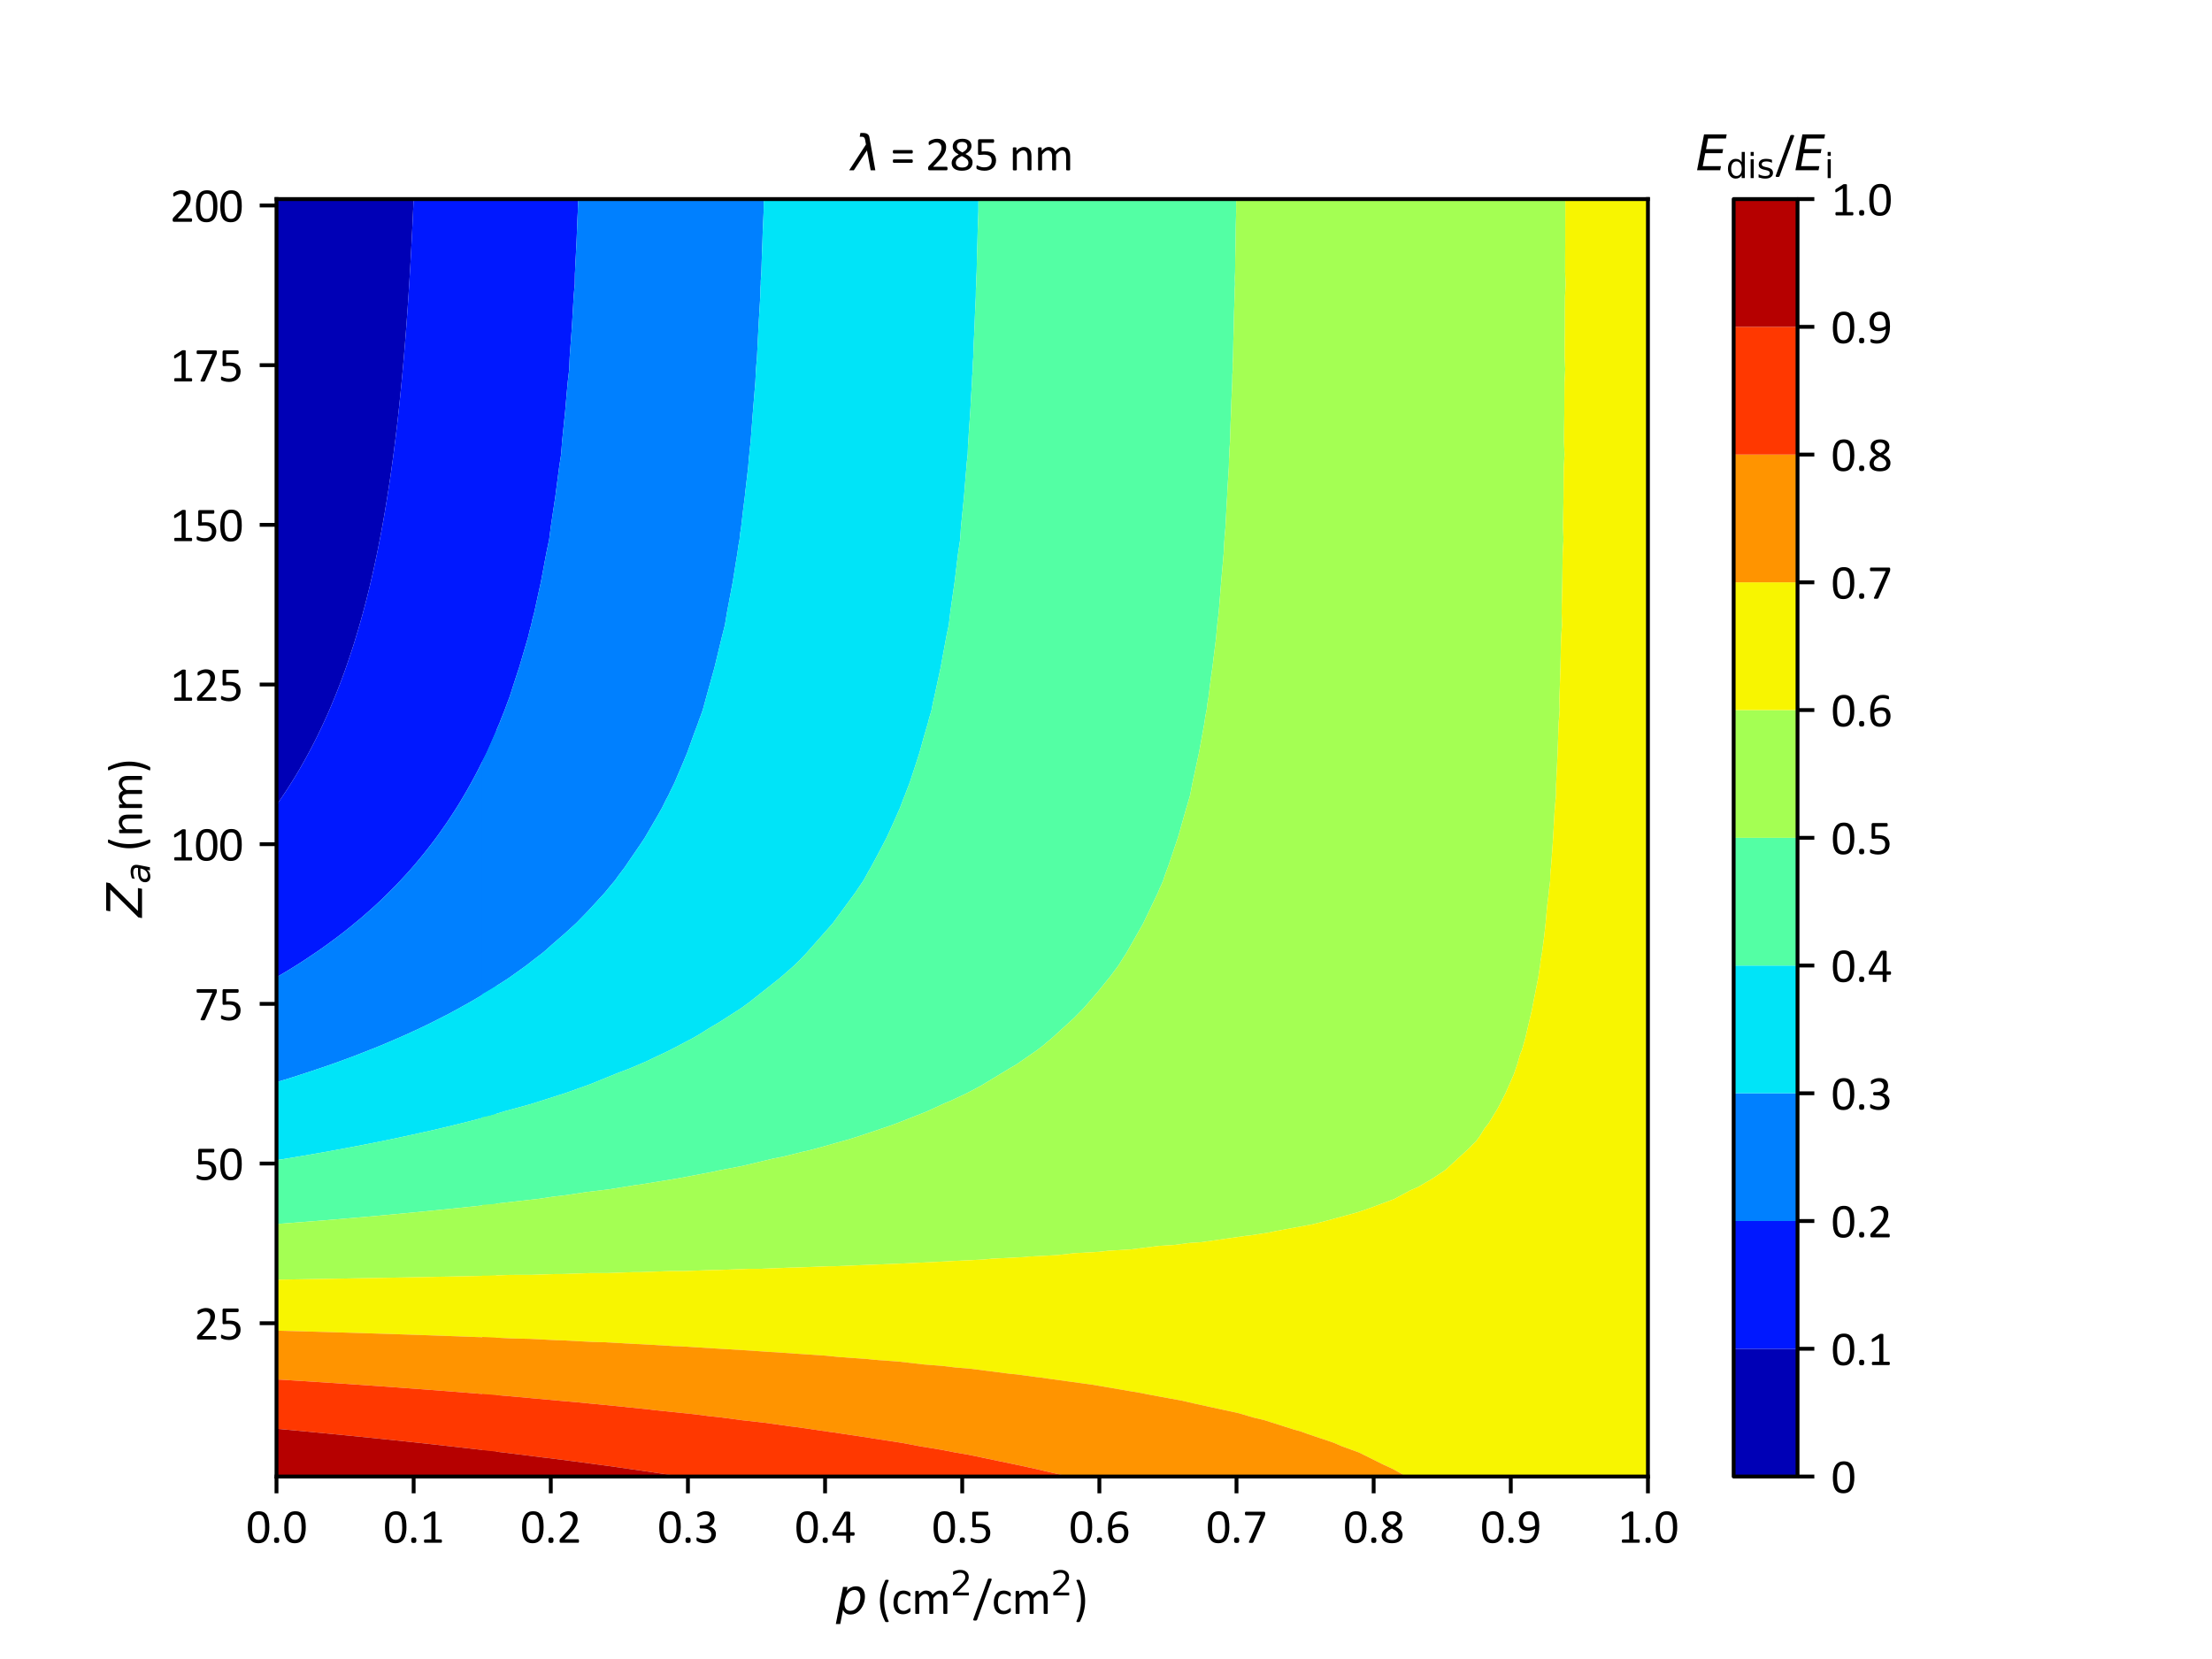 <?xml version="1.0" encoding="utf-8" standalone="no"?>
<!DOCTYPE svg PUBLIC "-//W3C//DTD SVG 1.1//EN"
  "http://www.w3.org/Graphics/SVG/1.1/DTD/svg11.dtd">
<svg xmlns:xlink="http://www.w3.org/1999/xlink" width="460.8pt" height="345.6pt" viewBox="0 0 460.8 345.6" xmlns="http://www.w3.org/2000/svg" version="1.1">
 <defs>
  <style type="text/css">*{stroke-linejoin: round; stroke-linecap: butt}</style>
 </defs>
 <g id="figure_1">
  <g id="patch_1">
   <path d="M 0 345.6 
L 460.8 345.6 
L 460.8 0 
L 0 0 
z
" style="fill: #ffffff"/>
  </g>
  <g id="axes_1">
   <g id="patch_2">
    <path d="M 57.6 307.584 
L 343.296 307.584 
L 343.296 41.472 
L 57.6 41.472 
z
" style="fill: #ffffff"/>
   </g>
   <g id="PathCollection_1">
    <path d="M 57.629 167.678 
L 57.886 167.313 
L 58.136 166.956 
L 58.174 166.901 
L 59.396 165.08 
L 59.748 164.549 
L 60.462 163.421 
L 61.075 162.444 
L 61.168 162.297 
L 61.231 162.197 
L 61.361 161.981 
L 61.658 161.49 
L 61.822 161.222 
L 61.953 160.999 
L 62.397 160.248 
L 62.885 159.392 
L 63.721 157.911 
L 63.725 157.903 
L 63.729 157.896 
L 64.549 156.372 
L 64.989 155.544 
L 65.412 154.719 
L 65.441 154.665 
L 65.489 154.57 
L 65.689 154.17 
L 65.978 153.595 
L 66.157 153.229 
L 66.549 152.412 
L 66.868 151.753 
L 67.113 151.243 
L 67.704 149.953 
L 68.186 148.891 
L 68.522 148.123 
L 68.613 147.917 
L 68.812 147.449 
L 69.03 146.943 
L 69.192 146.55 
L 69.665 145.398 
L 69.875 144.889 
L 69.998 144.59 
L 70.617 143.007 
L 70.915 142.238 
L 71.247 141.35 
L 71.265 141.302 
L 71.279 141.264 
L 71.289 141.238 
L 71.295 141.221 
L 71.638 140.29 
L 71.978 139.327 
L 72.466 137.938 
L 72.721 137.176 
L 73.251 135.585 
L 73.409 135.096 
L 73.567 134.611 
L 73.677 134.259 
L 73.748 134.031 
L 73.872 133.637 
L 74.506 131.54 
L 74.583 131.285 
L 74.906 130.157 
L 75.258 128.933 
L 75.3 128.782 
L 75.53 127.958 
L 75.753 127.126 
L 75.791 126.984 
L 76.12 125.722 
L 76.404 124.632 
L 76.766 123.168 
L 76.986 122.28 
L 77.156 121.56 
L 77.217 121.306 
L 77.24 121.208 
L 77.255 121.141 
L 77.445 120.331 
L 77.796 118.764 
L 77.972 117.979 
L 78.436 115.797 
L 78.473 115.627 
L 78.479 115.595 
L 78.676 114.653 
L 78.81 113.974 
L 78.869 113.679 
L 79.141 112.277 
L 79.325 111.326 
L 79.658 109.522 
L 79.759 108.974 
L 79.825 108.596 
L 79.878 108.3 
L 79.933 108 
L 79.976 107.749 
L 80.007 107.568 
L 80.102 107.026 
L 80.492 104.69 
L 80.495 104.674 
L 80.5 104.639 
L 80.871 102.321 
L 80.954 101.772 
L 81.021 101.347 
L 81.063 101.061 
L 81.103 100.787 
L 81.167 100.373 
L 81.262 99.718 
L 81.508 98.021 
L 81.718 96.493 
L 81.832 95.669 
L 81.851 95.526 
L 81.965 94.694 
L 82.064 93.913 
L 82.089 93.72 
L 82.234 92.562 
L 82.385 91.368 
L 82.622 89.383 
L 82.666 89.016 
L 82.691 88.802 
L 82.781 88.042 
L 82.849 87.424 
L 82.89 87.067 
L 83.024 85.823 
L 83.146 84.715 
L 83.217 84.029 
L 83.391 82.363 
L 83.483 81.433 
L 83.485 81.412 
L 83.487 81.389 
L 83.491 81.352 
L 83.585 80.415 
L 83.759 78.559 
L 83.806 78.062 
L 83.873 77.317 
L 84.019 75.71 
L 84.062 75.215 
L 84.105 74.736 
L 84.151 74.176 
L 84.187 73.762 
L 84.251 72.98 
L 84.38 71.41 
L 84.555 69.176 
L 84.564 69.057 
L 84.567 69.019 
L 84.641 68.083 
L 84.707 67.157 
L 84.71 67.109 
L 84.771 66.255 
L 84.879 64.757 
L 84.925 64.071 
L 85.039 62.405 
L 85.054 62.185 
L 85.107 61.43 
L 85.156 60.627 
L 85.166 60.456 
L 85.249 59.124 
L 85.313 58.104 
L 85.429 56.133 
L 85.452 55.752 
L 85.453 55.728 
L 85.511 54.778 
L 85.56 53.856 
L 85.563 53.803 
L 85.571 53.653 
L 85.691 51.451 
L 85.781 49.708 
L 85.812 49.099 
L 85.827 48.805 
L 85.843 48.489 
L 85.863 48.125 
L 85.891 47.503 
L 85.909 47.151 
L 85.955 46.161 
L 86.02 44.798 
L 86.07 43.686 
L 86.126 42.446 
L 86.151 41.859 
L 86.168 41.472 
L 85.055 41.472 
L 83.532 41.472 
L 82.008 41.472 
L 80.484 41.472 
L 78.961 41.472 
L 77.437 41.472 
L 75.913 41.472 
L 74.389 41.472 
L 72.866 41.472 
L 71.342 41.472 
L 69.818 41.472 
L 68.295 41.472 
L 66.771 41.472 
L 65.247 41.472 
L 63.723 41.472 
L 62.2 41.472 
L 60.676 41.472 
L 59.152 41.472 
L 57.629 41.472 
L 57.629 44.798 
L 57.629 48.125 
L 57.629 51.451 
L 57.629 54.778 
L 57.629 58.104 
L 57.629 61.43 
L 57.629 64.757 
L 57.629 68.083 
L 57.629 71.41 
L 57.629 74.736 
L 57.629 78.062 
L 57.629 81.389 
L 57.629 84.715 
L 57.629 88.042 
L 57.629 91.368 
L 57.629 94.694 
L 57.629 98.021 
L 57.629 101.347 
L 57.629 104.674 
L 57.629 108 
L 57.629 111.326 
L 57.629 114.653 
L 57.629 117.979 
L 57.629 121.306 
L 57.629 124.632 
L 57.629 127.958 
L 57.629 131.285 
L 57.629 134.611 
L 57.629 137.938 
L 57.629 141.264 
L 57.629 144.59 
L 57.629 147.917 
L 57.629 151.243 
L 57.629 154.57 
L 57.629 157.896 
L 57.629 161.222 
L 57.629 164.549 
" clip-path="url(#p9d0730abd1)" style="fill: #0000b6"/>
   </g>
   <g id="PathCollection_2">
    <path d="M 86.168 41.472 
L 86.151 41.859 
L 86.126 42.446 
L 86.07 43.686 
L 86.02 44.798 
L 85.955 46.161 
L 85.909 47.151 
L 85.891 47.503 
L 85.863 48.125 
L 85.843 48.489 
L 85.827 48.805 
L 85.812 49.099 
L 85.781 49.708 
L 85.691 51.451 
L 85.571 53.653 
L 85.563 53.803 
L 85.56 53.856 
L 85.511 54.778 
L 85.453 55.728 
L 85.452 55.752 
L 85.429 56.133 
L 85.313 58.104 
L 85.249 59.124 
L 85.166 60.456 
L 85.156 60.627 
L 85.107 61.43 
L 85.054 62.185 
L 85.039 62.405 
L 84.925 64.071 
L 84.879 64.757 
L 84.771 66.255 
L 84.71 67.109 
L 84.707 67.157 
L 84.641 68.083 
L 84.567 69.019 
L 84.564 69.057 
L 84.555 69.176 
L 84.38 71.41 
L 84.251 72.98 
L 84.187 73.762 
L 84.151 74.176 
L 84.105 74.736 
L 84.062 75.215 
L 84.019 75.71 
L 83.873 77.317 
L 83.806 78.062 
L 83.759 78.559 
L 83.585 80.415 
L 83.491 81.352 
L 83.487 81.389 
L 83.485 81.412 
L 83.483 81.433 
L 83.391 82.363 
L 83.217 84.029 
L 83.146 84.715 
L 83.024 85.823 
L 82.89 87.067 
L 82.849 87.424 
L 82.781 88.042 
L 82.691 88.802 
L 82.666 89.016 
L 82.622 89.383 
L 82.385 91.368 
L 82.234 92.562 
L 82.089 93.72 
L 82.064 93.913 
L 81.965 94.694 
L 81.851 95.526 
L 81.832 95.669 
L 81.718 96.493 
L 81.508 98.021 
L 81.262 99.718 
L 81.167 100.373 
L 81.103 100.787 
L 81.063 101.061 
L 81.021 101.347 
L 80.954 101.772 
L 80.871 102.321 
L 80.5 104.639 
L 80.495 104.674 
L 80.492 104.69 
L 80.102 107.026 
L 80.007 107.568 
L 79.976 107.749 
L 79.933 108 
L 79.878 108.3 
L 79.825 108.596 
L 79.759 108.974 
L 79.658 109.522 
L 79.325 111.326 
L 79.141 112.277 
L 78.869 113.679 
L 78.81 113.974 
L 78.676 114.653 
L 78.479 115.595 
L 78.473 115.627 
L 78.436 115.797 
L 77.972 117.979 
L 77.796 118.764 
L 77.445 120.331 
L 77.255 121.141 
L 77.24 121.208 
L 77.217 121.306 
L 77.156 121.56 
L 76.986 122.28 
L 76.766 123.168 
L 76.404 124.632 
L 76.12 125.722 
L 75.791 126.984 
L 75.753 127.126 
L 75.53 127.958 
L 75.3 128.782 
L 75.258 128.933 
L 74.906 130.157 
L 74.583 131.285 
L 74.506 131.54 
L 73.872 133.637 
L 73.748 134.031 
L 73.677 134.259 
L 73.567 134.611 
L 73.409 135.096 
L 73.251 135.585 
L 72.721 137.176 
L 72.466 137.938 
L 71.978 139.327 
L 71.638 140.29 
L 71.295 141.221 
L 71.289 141.238 
L 71.279 141.264 
L 71.265 141.302 
L 71.247 141.35 
L 70.915 142.238 
L 70.617 143.007 
L 69.998 144.59 
L 69.875 144.889 
L 69.665 145.398 
L 69.192 146.55 
L 69.03 146.943 
L 68.812 147.449 
L 68.613 147.917 
L 68.522 148.123 
L 68.186 148.891 
L 67.704 149.953 
L 67.113 151.243 
L 66.868 151.753 
L 66.549 152.412 
L 66.157 153.229 
L 65.978 153.595 
L 65.689 154.17 
L 65.489 154.57 
L 65.441 154.665 
L 65.412 154.719 
L 64.989 155.544 
L 64.549 156.372 
L 63.729 157.896 
L 63.725 157.903 
L 63.721 157.911 
L 62.885 159.392 
L 62.397 160.248 
L 61.953 160.999 
L 61.822 161.222 
L 61.658 161.49 
L 61.361 161.981 
L 61.231 162.197 
L 61.168 162.297 
L 61.075 162.444 
L 60.462 163.421 
L 59.748 164.549 
L 59.396 165.08 
L 58.174 166.901 
L 58.136 166.956 
L 57.886 167.313 
L 57.629 167.678 
L 57.629 167.875 
L 57.629 171.202 
L 57.629 174.528 
L 57.629 177.854 
L 57.629 181.181 
L 57.629 184.507 
L 57.629 187.834 
L 57.629 191.16 
L 57.629 194.486 
L 57.629 197.813 
L 57.629 201.139 
L 57.629 203.549 
L 57.823 203.442 
L 58.503 203.048 
L 60.071 202.113 
L 60.166 202.056 
L 61.646 201.139 
L 61.889 200.985 
L 61.971 200.932 
L 63.169 200.165 
L 63.252 200.11 
L 63.293 200.082 
L 64.058 199.575 
L 64.612 199.199 
L 65.585 198.55 
L 66.663 197.813 
L 66.758 197.745 
L 66.788 197.723 
L 67.892 196.935 
L 69.101 196.051 
L 69.438 195.809 
L 69.912 195.461 
L 70.052 195.356 
L 71.192 194.486 
L 71.25 194.441 
L 71.272 194.423 
L 72.328 193.595 
L 72.428 193.516 
L 72.433 193.512 
L 73.194 192.892 
L 73.841 192.356 
L 74.638 191.704 
L 75.289 191.16 
L 75.824 190.692 
L 76.038 190.503 
L 76.822 189.817 
L 77.953 188.808 
L 78.231 188.552 
L 78.462 188.341 
L 79.007 187.834 
L 79.513 187.353 
L 79.726 187.148 
L 80.028 186.859 
L 81.083 185.815 
L 81.92 184.972 
L 82.068 184.824 
L 82.382 184.507 
L 83.157 183.69 
L 84.587 182.155 
L 84.597 182.144 
L 84.871 181.843 
L 85.462 181.181 
L 85.8 180.795 
L 85.954 180.616 
L 86.31 180.207 
L 87.181 179.169 
L 88.054 178.112 
L 88.134 178.017 
L 88.268 177.854 
L 89.127 176.765 
L 90.108 175.502 
L 90.349 175.181 
L 90.838 174.528 
L 91.516 173.593 
L 91.545 173.554 
L 91.586 173.496 
L 91.694 173.341 
L 92.879 171.649 
L 93.187 171.202 
L 93.972 170.011 
L 94.609 169.036 
L 94.68 168.928 
L 94.731 168.849 
L 94.844 168.669 
L 95.172 168.147 
L 95.344 167.875 
L 95.479 167.656 
L 95.942 166.901 
L 96.425 166.085 
L 97.208 164.746 
L 97.264 164.65 
L 97.323 164.549 
L 98.117 163.125 
L 98.628 162.197 
L 99.023 161.452 
L 99.067 161.37 
L 99.145 161.222 
L 99.273 160.973 
L 99.474 160.585 
L 99.649 160.248 
L 99.752 160.043 
L 99.967 159.609 
L 100.439 158.666 
L 100.82 157.896 
L 101.326 156.826 
L 101.926 155.544 
L 102.206 154.922 
L 102.364 154.57 
L 102.726 153.747 
L 102.793 153.595 
L 102.841 153.481 
L 102.976 153.164 
L 103.34 152.294 
L 103.34 151.243 
L 103.34 147.917 
L 103.34 144.59 
L 103.34 141.264 
L 103.34 137.938 
L 103.34 134.611 
L 103.34 131.285 
L 103.34 127.958 
L 103.34 124.632 
L 103.34 121.306 
L 103.34 117.979 
L 103.34 114.653 
L 103.34 111.326 
L 103.34 108 
L 103.34 104.674 
L 103.34 101.347 
L 103.34 98.021 
L 103.34 94.694 
L 103.34 91.368 
L 103.34 88.042 
L 103.34 84.715 
L 103.34 81.389 
L 103.34 78.062 
L 103.34 74.736 
L 103.34 71.41 
L 103.34 68.083 
L 103.34 64.757 
L 103.34 61.43 
L 103.34 58.104 
L 103.34 54.778 
L 103.34 51.451 
L 103.34 48.125 
L 103.34 44.798 
L 103.34 41.472 
L 101.816 41.472 
L 100.293 41.472 
L 98.769 41.472 
L 97.245 41.472 
L 95.721 41.472 
L 94.198 41.472 
L 92.674 41.472 
L 91.15 41.472 
L 89.627 41.472 
L 88.103 41.472 
L 86.579 41.472 
" clip-path="url(#p9d0730abd1)" style="fill: #0018ff"/>
   </g>
   <g id="PathCollection_3">
    <path d="M 103.34 152.294 
L 102.976 153.164 
L 102.841 153.481 
L 102.793 153.595 
L 102.726 153.747 
L 102.364 154.57 
L 102.206 154.922 
L 101.926 155.544 
L 101.326 156.826 
L 100.82 157.896 
L 100.439 158.666 
L 99.967 159.609 
L 99.752 160.043 
L 99.649 160.248 
L 99.474 160.585 
L 99.273 160.973 
L 99.145 161.222 
L 99.067 161.37 
L 99.023 161.452 
L 98.628 162.197 
L 98.117 163.125 
L 97.323 164.549 
L 97.264 164.65 
L 97.208 164.746 
L 96.425 166.085 
L 95.942 166.901 
L 95.479 167.656 
L 95.344 167.875 
L 95.172 168.147 
L 94.844 168.669 
L 94.731 168.849 
L 94.68 168.928 
L 94.609 169.036 
L 93.972 170.011 
L 93.187 171.202 
L 92.879 171.649 
L 91.694 173.341 
L 91.586 173.496 
L 91.545 173.554 
L 91.516 173.593 
L 90.838 174.528 
L 90.349 175.181 
L 90.108 175.502 
L 89.127 176.765 
L 88.268 177.854 
L 88.134 178.017 
L 88.054 178.112 
L 87.181 179.169 
L 86.31 180.207 
L 85.954 180.616 
L 85.8 180.795 
L 85.462 181.181 
L 84.871 181.843 
L 84.597 182.144 
L 84.587 182.155 
L 83.157 183.69 
L 82.382 184.507 
L 82.068 184.824 
L 81.92 184.972 
L 81.083 185.815 
L 80.028 186.859 
L 79.726 187.148 
L 79.513 187.353 
L 79.007 187.834 
L 78.462 188.341 
L 78.231 188.552 
L 77.953 188.808 
L 76.822 189.817 
L 76.038 190.503 
L 75.824 190.692 
L 75.289 191.16 
L 74.638 191.704 
L 73.841 192.356 
L 73.194 192.892 
L 72.433 193.512 
L 72.428 193.516 
L 72.328 193.595 
L 71.272 194.423 
L 71.25 194.441 
L 71.192 194.486 
L 70.052 195.356 
L 69.912 195.461 
L 69.438 195.809 
L 69.101 196.051 
L 67.892 196.935 
L 66.788 197.723 
L 66.758 197.745 
L 66.663 197.813 
L 65.585 198.55 
L 64.612 199.199 
L 64.058 199.575 
L 63.293 200.082 
L 63.252 200.11 
L 63.169 200.165 
L 61.971 200.932 
L 61.889 200.985 
L 61.646 201.139 
L 60.166 202.056 
L 60.071 202.113 
L 58.503 203.048 
L 57.823 203.442 
L 57.629 203.549 
L 57.629 204.466 
L 57.629 207.792 
L 57.629 211.118 
L 57.629 214.445 
L 57.629 217.771 
L 57.629 221.098 
L 57.629 224.424 
L 57.629 225.415 
L 57.808 225.37 
L 58.868 225.046 
L 59.369 224.898 
L 60.662 224.499 
L 60.689 224.491 
L 60.905 224.424 
L 62.034 224.062 
L 62.426 223.931 
L 63.56 223.564 
L 63.909 223.447 
L 64.684 223.196 
L 66.016 222.745 
L 66.427 222.611 
L 67.162 222.362 
L 67.325 222.308 
L 68.018 222.072 
L 68.994 221.73 
L 69.333 221.611 
L 70.766 221.098 
L 71.177 220.948 
L 71.737 220.74 
L 72.846 220.334 
L 73.339 220.148 
L 73.406 220.123 
L 75.158 219.449 
L 75.631 219.26 
L 76.157 219.056 
L 77.003 218.717 
L 77.739 218.431 
L 78.926 217.952 
L 78.99 217.927 
L 79.375 217.771 
L 80.305 217.38 
L 80.753 217.185 
L 81.811 216.735 
L 82.24 216.547 
L 82.852 216.287 
L 84.555 215.537 
L 84.626 215.506 
L 84.823 215.419 
L 86.203 214.785 
L 86.702 214.556 
L 86.755 214.532 
L 86.942 214.445 
L 88.701 213.607 
L 88.985 213.471 
L 90.385 212.775 
L 90.885 212.518 
L 91.37 212.276 
L 92.382 211.756 
L 92.857 211.518 
L 93.627 211.118 
L 94.145 210.838 
L 94.263 210.773 
L 95.305 210.209 
L 96.424 209.584 
L 96.904 209.322 
L 97.667 208.893 
L 97.733 208.857 
L 97.895 208.766 
L 99.082 208.075 
L 99.202 208.006 
L 99.564 207.792 
L 100.582 207.181 
L 100.915 206.977 
L 101.176 206.818 
L 102.509 205.979 
L 103.129 205.578 
L 103.34 205.436 
L 103.34 204.466 
L 103.34 201.139 
L 103.34 197.813 
L 103.34 194.486 
L 103.34 191.16 
L 103.34 187.834 
L 103.34 184.507 
L 103.34 181.181 
L 103.34 177.854 
L 103.34 174.528 
L 103.34 171.202 
L 103.34 167.875 
L 103.34 164.549 
L 103.34 161.222 
L 103.34 157.896 
L 103.34 154.57 
" clip-path="url(#p9d0730abd1)" style="fill: #0080ff"/>
   </g>
   <g id="PathCollection_4">
    <path d="M 103.34 205.436 
L 103.129 205.578 
L 102.509 205.979 
L 101.176 206.818 
L 100.915 206.977 
L 100.582 207.181 
L 99.564 207.792 
L 99.202 208.006 
L 99.082 208.075 
L 97.895 208.766 
L 97.733 208.857 
L 97.667 208.893 
L 96.904 209.322 
L 96.424 209.584 
L 95.305 210.209 
L 94.263 210.773 
L 94.145 210.838 
L 93.627 211.118 
L 92.857 211.518 
L 92.382 211.756 
L 91.37 212.276 
L 90.885 212.518 
L 90.385 212.775 
L 88.985 213.471 
L 88.701 213.607 
L 86.942 214.445 
L 86.755 214.532 
L 86.702 214.556 
L 86.203 214.785 
L 84.823 215.419 
L 84.626 215.506 
L 84.555 215.537 
L 82.852 216.287 
L 82.24 216.547 
L 81.811 216.735 
L 80.753 217.185 
L 80.305 217.38 
L 79.375 217.771 
L 78.99 217.927 
L 78.926 217.952 
L 77.739 218.431 
L 77.003 218.717 
L 76.157 219.056 
L 75.631 219.26 
L 75.158 219.449 
L 73.406 220.123 
L 73.339 220.148 
L 72.846 220.334 
L 71.737 220.74 
L 71.177 220.948 
L 70.766 221.098 
L 69.333 221.611 
L 68.994 221.73 
L 68.018 222.072 
L 67.325 222.308 
L 67.162 222.362 
L 66.427 222.611 
L 66.016 222.745 
L 64.684 223.196 
L 63.909 223.447 
L 63.56 223.564 
L 62.426 223.931 
L 62.034 224.062 
L 60.905 224.424 
L 60.689 224.491 
L 60.662 224.499 
L 59.369 224.898 
L 58.868 225.046 
L 57.808 225.37 
L 57.629 225.415 
L 57.629 227.75 
L 57.629 231.077 
L 57.629 234.403 
L 57.629 237.73 
L 57.629 241.056 
L 57.629 241.674 
L 57.897 241.641 
L 58.64 241.52 
L 59.511 241.381 
L 61.481 241.056 
L 62.018 240.966 
L 62.087 240.954 
L 62.366 240.906 
L 62.577 240.869 
L 64.652 240.518 
L 66.127 240.26 
L 66.542 240.189 
L 67.15 240.082 
L 67.215 240.07 
L 67.223 240.069 
L 69.202 239.711 
L 69.451 239.663 
L 70.161 239.534 
L 70.55 239.459 
L 72.012 239.192 
L 72.61 239.075 
L 73.104 238.985 
L 73.884 238.832 
L 74.816 238.661 
L 75.772 238.472 
L 76.044 238.422 
L 77.227 238.188 
L 77.614 238.116 
L 78.937 237.853 
L 78.982 237.844 
L 79.557 237.73 
L 80.404 237.555 
L 80.582 237.515 
L 81.915 237.238 
L 82.109 237.195 
L 83.184 236.971 
L 83.958 236.799 
L 84.843 236.613 
L 85.286 236.514 
L 85.957 236.372 
L 87.344 236.061 
L 87.769 235.971 
L 88.466 235.813 
L 88.724 235.758 
L 90.403 235.377 
L 90.642 235.322 
L 90.979 235.241 
L 92.018 234.996 
L 93.059 234.752 
L 94.505 234.403 
L 95.318 234.204 
L 95.461 234.168 
L 96.183 233.985 
L 97.343 233.698 
L 97.847 233.569 
L 98.397 233.429 
L 99.691 233.09 
L 99.923 233.026 
L 100.627 232.841 
L 101.064 232.72 
L 102.406 232.364 
L 103.134 232.161 
L 103.34 232.098 
L 103.34 231.077 
L 103.34 227.75 
L 103.34 224.424 
L 103.34 221.098 
L 103.34 217.771 
L 103.34 214.445 
L 103.34 211.118 
L 103.34 207.792 
" clip-path="url(#p9d0730abd1)" style="fill: #00e4f8"/>
   </g>
   <g id="PathCollection_5">
    <path d="M 103.34 232.098 
L 103.134 232.161 
L 102.406 232.364 
L 101.064 232.72 
L 100.627 232.841 
L 99.923 233.026 
L 99.691 233.09 
L 98.397 233.429 
L 97.847 233.569 
L 97.343 233.698 
L 96.183 233.985 
L 95.461 234.168 
L 95.318 234.204 
L 94.505 234.403 
L 93.059 234.752 
L 92.018 234.996 
L 90.979 235.241 
L 90.642 235.322 
L 90.403 235.377 
L 88.724 235.758 
L 88.466 235.813 
L 87.769 235.971 
L 87.344 236.061 
L 85.957 236.372 
L 85.286 236.514 
L 84.843 236.613 
L 83.958 236.799 
L 83.184 236.971 
L 82.109 237.195 
L 81.915 237.238 
L 80.582 237.515 
L 80.404 237.555 
L 79.557 237.73 
L 78.982 237.844 
L 78.937 237.853 
L 77.614 238.116 
L 77.227 238.188 
L 76.044 238.422 
L 75.772 238.472 
L 74.816 238.661 
L 73.884 238.832 
L 73.104 238.985 
L 72.61 239.075 
L 72.012 239.192 
L 70.55 239.459 
L 70.161 239.534 
L 69.451 239.663 
L 69.202 239.711 
L 67.223 240.069 
L 67.215 240.07 
L 67.15 240.082 
L 66.542 240.189 
L 66.127 240.26 
L 64.652 240.518 
L 62.577 240.869 
L 62.366 240.906 
L 62.087 240.954 
L 62.018 240.966 
L 61.481 241.056 
L 59.511 241.381 
L 58.64 241.52 
L 57.897 241.641 
L 57.629 241.674 
L 57.629 244.382 
L 57.629 247.709 
L 57.629 251.035 
L 57.629 254.362 
L 57.629 254.983 
L 57.908 254.971 
L 58.532 254.922 
L 59.679 254.838 
L 60.06 254.81 
L 61.86 254.669 
L 62.488 254.623 
L 62.697 254.607 
L 65.194 254.41 
L 65.292 254.402 
L 65.325 254.4 
L 65.807 254.362 
L 67.947 254.19 
L 68.091 254.177 
L 68.541 254.139 
L 70.561 253.975 
L 70.884 253.947 
L 71.897 253.86 
L 72.453 253.812 
L 73.671 253.712 
L 75.26 253.574 
L 76.135 253.498 
L 76.453 253.472 
L 77.42 253.387 
L 78.471 253.293 
L 78.533 253.287 
L 79.373 253.211 
L 79.493 253.199 
L 81.397 253.027 
L 81.635 253.003 
L 82.369 252.937 
L 82.675 252.905 
L 84.32 252.755 
L 84.737 252.712 
L 85.363 252.655 
L 85.861 252.603 
L 87.239 252.477 
L 87.841 252.414 
L 88.355 252.366 
L 89.05 252.294 
L 90.156 252.191 
L 90.947 252.108 
L 91.347 252.071 
L 92.243 251.976 
L 93.069 251.899 
L 94.054 251.794 
L 94.337 251.767 
L 95.44 251.65 
L 95.98 251.599 
L 97.162 251.472 
L 97.325 251.456 
L 98.641 251.315 
L 98.886 251.291 
L 100.272 251.141 
L 100.312 251.137 
L 101.253 251.035 
L 101.789 250.975 
L 101.847 250.968 
L 103.296 250.804 
L 103.34 250.797 
L 103.34 247.709 
L 103.34 244.382 
L 103.34 241.056 
L 103.34 237.73 
L 103.34 234.403 
" clip-path="url(#p9d0730abd1)" style="fill: #53ffa4"/>
   </g>
   <g id="PathCollection_6">
    <path d="M 103.34 250.797 
L 103.296 250.804 
L 101.847 250.968 
L 101.789 250.975 
L 101.253 251.035 
L 100.312 251.137 
L 100.272 251.141 
L 98.886 251.291 
L 98.641 251.315 
L 97.325 251.456 
L 97.162 251.472 
L 95.98 251.599 
L 95.44 251.65 
L 94.337 251.767 
L 94.054 251.794 
L 93.069 251.899 
L 92.243 251.976 
L 91.347 252.071 
L 90.947 252.108 
L 90.156 252.191 
L 89.05 252.294 
L 88.355 252.366 
L 87.841 252.414 
L 87.239 252.477 
L 85.861 252.603 
L 85.363 252.655 
L 84.737 252.712 
L 84.32 252.755 
L 82.675 252.905 
L 82.369 252.937 
L 81.635 253.003 
L 81.397 253.027 
L 79.493 253.199 
L 79.373 253.211 
L 78.533 253.287 
L 78.471 253.293 
L 77.42 253.387 
L 76.453 253.472 
L 76.135 253.498 
L 75.26 253.574 
L 73.671 253.712 
L 72.453 253.812 
L 71.897 253.86 
L 70.884 253.947 
L 70.561 253.975 
L 68.541 254.139 
L 68.091 254.177 
L 67.947 254.19 
L 65.807 254.362 
L 65.325 254.4 
L 65.292 254.402 
L 65.194 254.41 
L 62.697 254.607 
L 62.488 254.623 
L 61.86 254.669 
L 60.06 254.81 
L 59.679 254.838 
L 58.532 254.922 
L 57.908 254.971 
L 57.629 254.983 
L 57.629 257.688 
L 57.629 261.014 
L 57.629 264.341 
L 57.629 266.578 
L 58.054 266.58 
L 58.127 266.578 
L 60.162 266.546 
L 60.258 266.543 
L 61.091 266.53 
L 61.198 266.527 
L 63.187 266.495 
L 63.315 266.492 
L 64.129 266.479 
L 64.269 266.475 
L 66.211 266.444 
L 66.373 266.44 
L 67.167 266.427 
L 67.341 266.422 
L 69.234 266.392 
L 69.43 266.387 
L 70.204 266.374 
L 70.413 266.369 
L 72.257 266.339 
L 72.488 266.333 
L 73.241 266.321 
L 73.485 266.314 
L 75.28 266.285 
L 75.546 266.278 
L 76.278 266.266 
L 76.558 266.259 
L 78.303 266.231 
L 78.603 266.223 
L 79.315 266.211 
L 79.631 266.203 
L 81.325 266.175 
L 81.662 266.166 
L 82.352 266.155 
L 82.705 266.145 
L 84.346 266.119 
L 84.72 266.109 
L 85.389 266.098 
L 85.779 266.087 
L 87.367 266.061 
L 87.779 266.05 
L 88.425 266.04 
L 88.854 266.028 
L 90.388 266.003 
L 90.837 265.991 
L 91.461 265.98 
L 91.929 265.967 
L 93.408 265.944 
L 93.896 265.93 
L 94.497 265.92 
L 95.004 265.906 
L 96.428 265.883 
L 96.955 265.868 
L 97.533 265.859 
L 98.08 265.844 
L 99.447 265.821 
L 100.015 265.805 
L 100.569 265.796 
L 101.157 265.78 
L 102.466 265.759 
L 103.074 265.742 
L 103.34 265.73 
L 103.34 264.341 
L 103.34 261.014 
L 103.34 257.688 
L 103.34 254.362 
L 103.34 251.035 
" clip-path="url(#p9d0730abd1)" style="fill: #a4ff53"/>
   </g>
   <g id="PathCollection_7">
    <path d="M 103.34 265.73 
L 103.074 265.742 
L 102.466 265.759 
L 101.157 265.78 
L 100.569 265.796 
L 100.015 265.805 
L 99.447 265.821 
L 98.08 265.844 
L 97.533 265.859 
L 96.955 265.868 
L 96.428 265.883 
L 95.004 265.906 
L 94.497 265.92 
L 93.896 265.93 
L 93.408 265.944 
L 91.929 265.967 
L 91.461 265.98 
L 90.837 265.991 
L 90.388 266.003 
L 88.854 266.028 
L 88.425 266.04 
L 87.779 266.05 
L 87.367 266.061 
L 85.779 266.087 
L 85.389 266.098 
L 84.72 266.109 
L 84.346 266.119 
L 82.705 266.145 
L 82.352 266.155 
L 81.662 266.166 
L 81.325 266.175 
L 79.631 266.203 
L 79.315 266.211 
L 78.603 266.223 
L 78.303 266.231 
L 76.558 266.259 
L 76.278 266.266 
L 75.546 266.278 
L 75.28 266.285 
L 73.485 266.314 
L 73.241 266.321 
L 72.488 266.333 
L 72.257 266.339 
L 70.413 266.369 
L 70.204 266.374 
L 69.43 266.387 
L 69.234 266.392 
L 67.341 266.422 
L 67.167 266.427 
L 66.373 266.44 
L 66.211 266.444 
L 64.269 266.475 
L 64.129 266.479 
L 63.315 266.492 
L 63.187 266.495 
L 61.198 266.527 
L 61.091 266.53 
L 60.258 266.543 
L 60.162 266.546 
L 58.127 266.578 
L 58.054 266.58 
L 57.629 266.578 
L 57.629 267.667 
L 57.629 270.994 
L 57.629 274.32 
L 57.629 277.194 
L 57.714 277.196 
L 58.963 277.232 
L 59.339 277.24 
L 60.606 277.276 
L 60.746 277.279 
L 62.049 277.317 
L 62.348 277.323 
L 63.669 277.362 
L 63.777 277.364 
L 65.136 277.404 
L 65.356 277.409 
L 66.734 277.45 
L 66.808 277.451 
L 68.225 277.494 
L 68.363 277.496 
L 69.798 277.54 
L 69.838 277.54 
L 71.314 277.585 
L 71.37 277.586 
L 72.863 277.632 
L 72.868 277.632 
L 73.336 277.646 
L 74.375 277.678 
L 74.404 277.679 
L 75.898 277.725 
L 75.928 277.726 
L 77.38 277.771 
L 77.496 277.775 
L 78.928 277.82 
L 78.994 277.822 
L 80.384 277.866 
L 80.588 277.874 
L 81.957 277.917 
L 82.06 277.921 
L 83.387 277.963 
L 83.682 277.975 
L 84.985 278.017 
L 85.127 278.023 
L 86.388 278.063 
L 86.777 278.079 
L 88.013 278.119 
L 88.194 278.127 
L 89.389 278.165 
L 89.874 278.186 
L 91.041 278.224 
L 91.262 278.234 
L 92.388 278.271 
L 92.971 278.296 
L 94.068 278.332 
L 94.33 278.343 
L 95.386 278.379 
L 96.07 278.408 
L 97.094 278.443 
L 97.399 278.456 
L 98.383 278.489 
L 99.171 278.524 
L 100.12 278.556 
L 100.468 278.572 
L 101.378 278.603 
L 102.273 278.643 
L 103.145 278.673 
L 103.34 278.679 
L 103.34 277.646 
L 103.34 274.32 
L 103.34 270.994 
L 103.34 267.667 
" clip-path="url(#p9d0730abd1)" style="fill: #f8f500"/>
   </g>
   <g id="PathCollection_8">
    <path d="M 103.34 278.679 
L 103.145 278.673 
L 102.273 278.643 
L 101.378 278.603 
L 100.468 278.572 
L 100.12 278.556 
L 99.171 278.524 
L 98.383 278.489 
L 97.399 278.456 
L 97.094 278.443 
L 96.07 278.408 
L 95.386 278.379 
L 94.33 278.343 
L 94.068 278.332 
L 92.971 278.296 
L 92.388 278.271 
L 91.262 278.234 
L 91.041 278.224 
L 89.874 278.186 
L 89.389 278.165 
L 88.194 278.127 
L 88.013 278.119 
L 86.777 278.079 
L 86.388 278.063 
L 85.127 278.023 
L 84.985 278.017 
L 83.682 277.975 
L 83.387 277.963 
L 82.06 277.921 
L 81.957 277.917 
L 80.588 277.874 
L 80.384 277.866 
L 78.994 277.822 
L 78.928 277.82 
L 77.496 277.775 
L 77.38 277.771 
L 75.928 277.726 
L 75.898 277.725 
L 74.404 277.679 
L 74.375 277.678 
L 73.336 277.646 
L 72.868 277.632 
L 72.863 277.632 
L 71.37 277.586 
L 71.314 277.585 
L 69.838 277.54 
L 69.798 277.54 
L 68.363 277.496 
L 68.225 277.494 
L 66.808 277.451 
L 66.734 277.45 
L 65.356 277.409 
L 65.136 277.404 
L 63.777 277.364 
L 63.669 277.362 
L 62.348 277.323 
L 62.049 277.317 
L 60.746 277.279 
L 60.606 277.276 
L 59.339 277.24 
L 58.963 277.232 
L 57.714 277.196 
L 57.629 277.194 
L 57.629 277.646 
L 57.629 280.973 
L 57.629 284.299 
L 57.629 287.36 
L 57.747 287.367 
L 58.949 287.441 
L 59.331 287.464 
L 59.463 287.472 
L 61.912 287.626 
L 62.167 287.642 
L 62.181 287.642 
L 62.221 287.645 
L 64.869 287.813 
L 65.029 287.823 
L 65.5 287.855 
L 67.565 287.987 
L 67.873 288.007 
L 68.784 288.069 
L 70.254 288.163 
L 70.713 288.195 
L 72.074 288.287 
L 72.777 288.335 
L 73.549 288.386 
L 75.368 288.511 
L 76.31 288.576 
L 76.381 288.58 
L 76.663 288.6 
L 78.457 288.725 
L 78.539 288.731 
L 79.371 288.789 
L 79.498 288.799 
L 81.409 288.933 
L 81.628 288.95 
L 82.378 289.003 
L 82.649 289.024 
L 84.359 289.146 
L 84.718 289.174 
L 85.384 289.222 
L 85.802 289.255 
L 87.307 289.363 
L 87.809 289.403 
L 88.389 289.445 
L 88.957 289.49 
L 90.253 289.584 
L 90.901 289.636 
L 91.393 289.672 
L 92.114 289.73 
L 93.197 289.81 
L 93.993 289.875 
L 94.396 289.905 
L 95.274 289.976 
L 96.139 290.041 
L 97.087 290.119 
L 97.399 290.142 
L 98.437 290.228 
L 99.078 290.276 
L 100.182 290.368 
L 100.4 290.385 
L 101.602 290.485 
L 102.016 290.517 
L 103.278 290.623 
L 103.34 290.628 
L 103.34 287.626 
L 103.34 284.299 
L 103.34 280.973 
" clip-path="url(#p9d0730abd1)" style="fill: #ff9400"/>
   </g>
   <g id="PathCollection_9">
    <path d="M 103.34 290.628 
L 103.278 290.623 
L 102.016 290.517 
L 101.602 290.485 
L 100.4 290.385 
L 100.182 290.368 
L 99.078 290.276 
L 98.437 290.228 
L 97.399 290.142 
L 97.087 290.119 
L 96.139 290.041 
L 95.274 289.976 
L 94.396 289.905 
L 93.993 289.875 
L 93.197 289.81 
L 92.114 289.73 
L 91.393 289.672 
L 90.901 289.636 
L 90.253 289.584 
L 88.957 289.49 
L 88.389 289.445 
L 87.809 289.403 
L 87.307 289.363 
L 85.802 289.255 
L 85.384 289.222 
L 84.718 289.174 
L 84.359 289.146 
L 82.649 289.024 
L 82.378 289.003 
L 81.628 288.95 
L 81.409 288.933 
L 79.498 288.799 
L 79.371 288.789 
L 78.539 288.731 
L 78.457 288.725 
L 76.663 288.6 
L 76.381 288.58 
L 76.31 288.576 
L 75.368 288.511 
L 73.549 288.386 
L 72.777 288.335 
L 72.074 288.287 
L 70.713 288.195 
L 70.254 288.163 
L 68.784 288.069 
L 67.873 288.007 
L 67.565 287.987 
L 65.5 287.855 
L 65.029 287.823 
L 64.869 287.813 
L 62.221 287.645 
L 62.181 287.642 
L 62.167 287.642 
L 61.912 287.626 
L 59.463 287.472 
L 59.331 287.464 
L 58.949 287.441 
L 57.747 287.367 
L 57.629 287.36 
L 57.629 287.626 
L 57.629 290.952 
L 57.629 294.278 
L 57.629 297.605 
L 57.629 297.637 
L 57.635 297.637 
L 59.077 297.77 
L 59.235 297.785 
L 60.618 297.913 
L 60.737 297.924 
L 62 298.041 
L 62.418 298.082 
L 63.612 298.193 
L 63.839 298.215 
L 64.921 298.316 
L 65.604 298.383 
L 66.605 298.478 
L 66.943 298.511 
L 67.841 298.595 
L 68.791 298.69 
L 69.598 298.766 
L 70.047 298.811 
L 70.759 298.878 
L 71.981 299.001 
L 72.59 299.059 
L 73.152 299.116 
L 73.674 299.166 
L 75.174 299.317 
L 75.581 299.356 
L 76.258 299.425 
L 76.588 299.457 
L 78.368 299.639 
L 78.571 299.658 
L 79.366 299.74 
L 79.5 299.753 
L 81.479 299.957 
L 81.553 299.965 
L 81.584 299.968 
L 82.582 300.073 
L 84.283 300.252 
L 84.796 300.306 
L 86.035 300.439 
L 87.009 300.543 
L 89.357 300.798 
L 89.495 300.813 
L 89.73 300.838 
L 90.582 300.931 
L 92.292 301.12 
L 92.446 301.137 
L 92.967 301.196 
L 93.282 301.232 
L 95.157 301.441 
L 96.449 301.589 
L 97.232 301.678 
L 97.864 301.75 
L 99.214 301.905 
L 99.814 301.975 
L 99.861 301.981 
L 100.706 302.08 
L 100.825 302.095 
L 102.706 302.316 
L 102.978 302.35 
L 103.34 302.398 
L 103.34 300.931 
L 103.34 297.605 
L 103.34 294.278 
L 103.34 290.952 
" clip-path="url(#p9d0730abd1)" style="fill: #ff3800"/>
   </g>
   <g id="PathCollection_10">
    <path d="M 103.34 302.398 
L 102.978 302.35 
L 102.706 302.316 
L 100.825 302.095 
L 100.706 302.08 
L 99.861 301.981 
L 99.814 301.975 
L 99.214 301.905 
L 97.864 301.75 
L 97.232 301.678 
L 96.449 301.589 
L 95.157 301.441 
L 93.282 301.232 
L 92.967 301.196 
L 92.446 301.137 
L 92.292 301.12 
L 90.582 300.931 
L 89.73 300.838 
L 89.495 300.813 
L 89.357 300.798 
L 87.009 300.543 
L 86.035 300.439 
L 84.796 300.306 
L 84.283 300.252 
L 82.582 300.073 
L 81.584 299.968 
L 81.553 299.965 
L 81.479 299.957 
L 79.5 299.753 
L 79.366 299.74 
L 78.571 299.658 
L 78.368 299.639 
L 76.588 299.457 
L 76.258 299.425 
L 75.581 299.356 
L 75.174 299.317 
L 73.674 299.166 
L 73.152 299.116 
L 72.59 299.059 
L 71.981 299.001 
L 70.759 298.878 
L 70.047 298.811 
L 69.598 298.766 
L 68.791 298.69 
L 67.841 298.595 
L 66.943 298.511 
L 66.605 298.478 
L 65.604 298.383 
L 64.921 298.316 
L 63.839 298.215 
L 63.612 298.193 
L 62.418 298.082 
L 62 298.041 
L 60.737 297.924 
L 60.618 297.913 
L 59.235 297.785 
L 59.077 297.77 
L 57.635 297.637 
L 57.629 297.637 
L 57.629 300.931 
L 57.629 304.258 
L 57.629 307.584 
L 59.152 307.584 
L 60.676 307.584 
L 62.2 307.584 
L 63.723 307.584 
L 65.247 307.584 
L 66.771 307.584 
L 68.295 307.584 
L 69.818 307.584 
L 71.342 307.584 
L 72.866 307.584 
L 74.389 307.584 
L 75.913 307.584 
L 77.437 307.584 
L 78.961 307.584 
L 80.484 307.584 
L 82.008 307.584 
L 83.532 307.584 
L 85.055 307.584 
L 86.579 307.584 
L 88.103 307.584 
L 89.627 307.584 
L 91.15 307.584 
L 92.674 307.584 
L 94.198 307.584 
L 95.721 307.584 
L 97.245 307.584 
L 98.769 307.584 
L 100.293 307.584 
L 101.816 307.584 
L 103.34 307.584 
L 103.34 304.258 
" clip-path="url(#p9d0730abd1)" style="fill: #b60000"/>
   </g>
   <g id="PathCollection_11">
    <path clip-path="url(#p9d0730abd1)" style="fill: #0000b6"/>
   </g>
   <g id="PathCollection_12">
    <path d="M 100.454 158.52 
L 100.842 157.812 
L 101.358 156.787 
L 103.694 151.467 
L 104.105 150.515 
L 104.361 149.818 
L 105.127 147.917 
L 105.616 146.586 
L 106.101 145.319 
L 107.907 139.75 
L 108.147 139.046 
L 108.245 138.713 
L 109.991 132.774 
L 110.414 131.022 
L 110.662 130.176 
L 110.88 129.118 
L 111.29 127.578 
L 111.863 124.937 
L 112.663 121.306 
L 113.728 115.63 
L 113.849 115.033 
L 113.878 114.854 
L 114.391 112.435 
L 114.712 109.946 
L 114.724 109.837 
L 115.013 107.88 
L 115.668 103.565 
L 115.914 101.635 
L 116.483 97.292 
L 116.567 96.723 
L 116.887 94.694 
L 117.034 92.782 
L 117.08 92.096 
L 117.487 88.055 
L 117.721 85.824 
L 118.037 82.139 
L 118.272 79.552 
L 118.388 78.53 
L 118.578 76.954 
L 118.674 74.44 
L 118.678 74.356 
L 118.73 73.602 
L 119.136 68.083 
L 119.471 62.311 
L 119.505 61.811 
L 119.512 61.585 
L 119.612 60.485 
L 119.733 59.213 
L 119.753 57.975 
L 119.766 56.956 
L 119.791 56.615 
L 119.825 55.727 
L 120.105 50.342 
L 120.295 45.473 
L 120.365 44.07 
L 120.376 43.452 
L 120.47 41.472 
L 116.644 41.472 
L 108.549 41.472 
L 100.454 41.472 
L 100.454 50.342 
L 100.454 59.213 
L 100.454 68.083 
L 100.454 76.954 
L 100.454 85.824 
L 100.454 94.694 
L 100.454 103.565 
L 100.454 112.435 
L 100.454 121.306 
L 100.454 130.176 
L 100.454 139.046 
L 100.454 147.917 
L 100.454 156.787 
" clip-path="url(#p9d0730abd1)" style="fill: #0018ff"/>
   </g>
   <g id="PathCollection_13">
    <path d="M 120.47 41.472 
L 120.376 43.452 
L 120.365 44.07 
L 120.295 45.473 
L 120.105 50.342 
L 119.825 55.727 
L 119.791 56.615 
L 119.766 56.956 
L 119.753 57.975 
L 119.733 59.213 
L 119.612 60.485 
L 119.512 61.585 
L 119.505 61.811 
L 119.471 62.311 
L 119.136 68.083 
L 118.73 73.602 
L 118.678 74.356 
L 118.674 74.44 
L 118.578 76.954 
L 118.388 78.53 
L 118.272 79.552 
L 118.037 82.139 
L 117.721 85.824 
L 117.487 88.055 
L 117.08 92.096 
L 117.034 92.782 
L 116.887 94.694 
L 116.567 96.723 
L 116.483 97.292 
L 115.914 101.635 
L 115.668 103.565 
L 115.013 107.88 
L 114.724 109.837 
L 114.712 109.946 
L 114.391 112.435 
L 113.878 114.854 
L 113.849 115.033 
L 113.728 115.63 
L 112.663 121.306 
L 111.863 124.937 
L 111.29 127.578 
L 110.88 129.118 
L 110.662 130.176 
L 110.414 131.022 
L 109.991 132.774 
L 108.245 138.713 
L 108.147 139.046 
L 107.907 139.75 
L 106.101 145.319 
L 105.616 146.586 
L 105.127 147.917 
L 104.361 149.818 
L 104.105 150.515 
L 103.694 151.467 
L 101.358 156.787 
L 100.842 157.812 
L 100.454 158.52 
L 100.454 165.658 
L 100.454 174.528 
L 100.454 183.398 
L 100.454 192.269 
L 100.454 201.139 
L 100.454 207.106 
L 101.862 206.286 
L 103.994 205.018 
L 105.975 203.737 
L 109.203 201.436 
L 109.618 201.139 
L 111.072 199.994 
L 112.978 198.541 
L 113.71 197.924 
L 114.918 196.834 
L 117.519 194.583 
L 120.064 192.269 
L 122.476 189.79 
L 125.959 185.996 
L 127.178 184.506 
L 128.116 183.398 
L 128.837 182.381 
L 129.809 181.097 
L 130.044 180.8 
L 130.226 180.541 
L 130.99 179.405 
L 133.366 175.938 
L 134.305 174.528 
L 136.888 170.1 
L 137.925 168.256 
L 138.698 166.67 
L 139.253 165.658 
L 139.427 165.285 
L 139.537 165.026 
L 140.507 163.06 
L 142.461 158.467 
L 143.159 156.787 
L 144.613 152.749 
L 145.456 150.515 
L 145.606 150.04 
L 145.944 149.162 
L 146.386 147.917 
L 147.07 145.423 
L 147.096 145.319 
L 148.322 140.9 
L 148.841 139.046 
L 148.912 138.753 
L 150.354 132.774 
L 150.42 132.532 
L 151.014 130.176 
L 151.438 127.598 
L 151.443 127.578 
L 151.454 127.511 
L 152.629 121.306 
L 153.299 117.121 
L 153.645 115.033 
L 153.776 113.952 
L 153.904 113.233 
L 154.056 112.435 
L 154.188 111.106 
L 154.387 109.837 
L 154.817 106.086 
L 155.146 103.565 
L 155.355 101.634 
L 155.86 97.292 
L 156.021 95.192 
L 156.09 94.694 
L 156.115 94.239 
L 156.36 92.096 
L 156.809 86.162 
L 156.84 85.824 
L 156.861 85.543 
L 157.357 79.552 
L 157.469 77.113 
L 157.476 77.043 
L 157.485 76.954 
L 157.487 76.862 
L 157.489 76.785 
L 157.697 74.356 
L 157.961 69.007 
L 158.016 68.083 
L 158.063 67.047 
L 158.377 61.811 
L 158.427 59.807 
L 158.478 59.213 
L 158.478 58.875 
L 158.479 58.595 
L 158.61 56.615 
L 158.75 52.131 
L 158.826 50.342 
L 158.884 48.406 
L 159.077 44.07 
L 159.094 42.369 
L 159.13 41.472 
L 157.117 41.472 
L 149.023 41.472 
L 140.928 41.472 
L 132.833 41.472 
L 124.739 41.472 
" clip-path="url(#p9d0730abd1)" style="fill: #0080ff"/>
   </g>
   <g id="PathCollection_14">
    <path d="M 159.13 41.472 
L 159.094 42.369 
L 159.077 44.07 
L 158.884 48.406 
L 158.826 50.342 
L 158.75 52.131 
L 158.61 56.615 
L 158.479 58.595 
L 158.478 58.875 
L 158.478 59.213 
L 158.427 59.807 
L 158.377 61.811 
L 158.063 67.047 
L 158.016 68.083 
L 157.961 69.007 
L 157.697 74.356 
L 157.489 76.785 
L 157.487 76.862 
L 157.485 76.954 
L 157.476 77.043 
L 157.469 77.113 
L 157.357 79.552 
L 156.861 85.543 
L 156.84 85.824 
L 156.809 86.162 
L 156.36 92.096 
L 156.115 94.239 
L 156.09 94.694 
L 156.021 95.192 
L 155.86 97.292 
L 155.355 101.634 
L 155.146 103.565 
L 154.817 106.086 
L 154.387 109.837 
L 154.188 111.106 
L 154.056 112.435 
L 153.904 113.233 
L 153.776 113.952 
L 153.645 115.033 
L 153.299 117.121 
L 152.629 121.306 
L 151.454 127.511 
L 151.443 127.578 
L 151.438 127.598 
L 151.014 130.176 
L 150.42 132.532 
L 150.354 132.774 
L 148.912 138.753 
L 148.841 139.046 
L 148.322 140.9 
L 147.096 145.319 
L 147.07 145.423 
L 146.386 147.917 
L 145.944 149.162 
L 145.606 150.04 
L 145.456 150.515 
L 144.613 152.749 
L 143.159 156.787 
L 142.461 158.467 
L 140.507 163.06 
L 139.537 165.026 
L 139.427 165.285 
L 139.253 165.658 
L 138.698 166.67 
L 137.925 168.256 
L 136.888 170.1 
L 134.305 174.528 
L 133.366 175.938 
L 130.99 179.405 
L 130.226 180.541 
L 130.044 180.8 
L 129.809 181.097 
L 128.837 182.381 
L 128.116 183.398 
L 127.178 184.506 
L 125.959 185.996 
L 122.476 189.79 
L 120.064 192.269 
L 117.519 194.583 
L 114.918 196.834 
L 113.71 197.924 
L 112.978 198.541 
L 111.072 199.994 
L 109.618 201.139 
L 109.203 201.436 
L 105.975 203.737 
L 103.994 205.018 
L 101.862 206.286 
L 100.454 207.106 
L 100.454 210.01 
L 100.454 218.88 
L 100.454 227.75 
L 100.454 232.743 
L 102.206 232.384 
L 105.133 231.494 
L 110.601 229.999 
L 116.507 228.113 
L 116.755 228.044 
L 117.666 227.75 
L 122.998 225.843 
L 128.54 223.585 
L 130.919 222.686 
L 133.785 221.478 
L 134.308 221.256 
L 139.322 218.88 
L 140.077 218.494 
L 144.283 216.282 
L 145.835 215.387 
L 147.357 214.417 
L 150.076 212.797 
L 154.404 210.01 
L 156.037 208.826 
L 162.473 203.737 
L 162.598 203.627 
L 165.444 201.139 
L 167.032 199.581 
L 167.864 198.669 
L 167.99 198.541 
L 173.428 192.401 
L 173.537 192.269 
L 174.433 191.035 
L 178.14 185.996 
L 178.342 185.684 
L 179.897 183.398 
L 180.933 181.505 
L 181.352 180.8 
L 182.775 178.162 
L 184.682 174.528 
L 186.288 171.012 
L 187.501 168.256 
L 188.262 166.218 
L 188.509 165.658 
L 188.589 165.432 
L 188.641 165.27 
L 189.503 163.06 
L 191.014 158.451 
L 191.548 156.787 
L 192.437 153.565 
L 193.338 150.515 
L 193.523 149.744 
L 194.06 147.917 
L 194.284 146.728 
L 194.514 145.639 
L 194.6 145.319 
L 194.718 144.769 
L 195.956 139.046 
L 196.49 136.133 
L 197.111 132.774 
L 197.207 132.281 
L 197.653 130.176 
L 197.886 128.24 
L 197.955 127.578 
L 198.504 123.72 
L 198.854 121.306 
L 199.444 116.403 
L 199.617 115.033 
L 199.63 114.951 
L 200.013 112.435 
L 200.108 111.05 
L 200.171 109.932 
L 200.183 109.837 
L 200.205 109.57 
L 200.808 103.565 
L 201.204 98.654 
L 201.327 97.292 
L 201.359 96.658 
L 201.589 94.694 
L 201.623 93.686 
L 201.644 92.86 
L 201.715 92.096 
L 201.824 90.055 
L 202.121 85.824 
L 202.32 82.136 
L 202.488 79.552 
L 202.519 78.391 
L 202.58 77.725 
L 202.654 76.954 
L 202.664 75.582 
L 202.751 74.356 
L 202.858 71.181 
L 203.011 68.083 
L 203.113 65.264 
L 203.277 61.811 
L 203.295 60.298 
L 203.333 59.797 
L 203.379 59.213 
L 203.37 58.162 
L 203.457 56.615 
L 203.537 52.697 
L 203.62 50.342 
L 203.672 48.136 
L 203.818 44.07 
L 203.819 42.319 
L 203.848 41.472 
L 197.591 41.472 
L 189.496 41.472 
L 181.402 41.472 
L 173.307 41.472 
L 165.212 41.472 
" clip-path="url(#p9d0730abd1)" style="fill: #00e4f8"/>
   </g>
   <g id="PathCollection_15">
    <path d="M 203.848 41.472 
L 203.819 42.319 
L 203.818 44.07 
L 203.672 48.136 
L 203.62 50.342 
L 203.537 52.697 
L 203.457 56.615 
L 203.37 58.162 
L 203.379 59.213 
L 203.333 59.797 
L 203.295 60.298 
L 203.277 61.811 
L 203.113 65.264 
L 203.011 68.083 
L 202.858 71.181 
L 202.751 74.356 
L 202.664 75.582 
L 202.654 76.954 
L 202.58 77.725 
L 202.519 78.391 
L 202.488 79.552 
L 202.32 82.136 
L 202.121 85.824 
L 201.824 90.055 
L 201.715 92.096 
L 201.644 92.86 
L 201.623 93.686 
L 201.589 94.694 
L 201.359 96.658 
L 201.327 97.292 
L 201.204 98.654 
L 200.808 103.565 
L 200.205 109.57 
L 200.183 109.837 
L 200.171 109.932 
L 200.108 111.05 
L 200.013 112.435 
L 199.63 114.951 
L 199.617 115.033 
L 199.444 116.403 
L 198.854 121.306 
L 198.504 123.72 
L 197.955 127.578 
L 197.886 128.24 
L 197.653 130.176 
L 197.207 132.281 
L 197.111 132.774 
L 196.49 136.133 
L 195.956 139.046 
L 194.718 144.769 
L 194.6 145.319 
L 194.514 145.639 
L 194.284 146.728 
L 194.06 147.917 
L 193.523 149.744 
L 193.338 150.515 
L 192.437 153.565 
L 191.548 156.787 
L 191.014 158.451 
L 189.503 163.06 
L 188.641 165.27 
L 188.589 165.432 
L 188.509 165.658 
L 188.262 166.218 
L 187.501 168.256 
L 186.288 171.012 
L 184.682 174.528 
L 182.775 178.162 
L 181.352 180.8 
L 180.933 181.505 
L 179.897 183.398 
L 178.342 185.684 
L 178.14 185.996 
L 174.433 191.035 
L 173.537 192.269 
L 173.428 192.401 
L 167.99 198.541 
L 167.864 198.669 
L 167.032 199.581 
L 165.444 201.139 
L 162.598 203.627 
L 162.473 203.737 
L 156.037 208.826 
L 154.404 210.01 
L 150.076 212.797 
L 147.357 214.417 
L 145.835 215.387 
L 144.283 216.282 
L 140.077 218.494 
L 139.322 218.88 
L 134.308 221.256 
L 133.785 221.478 
L 130.919 222.686 
L 128.54 223.585 
L 122.998 225.843 
L 117.666 227.75 
L 116.755 228.044 
L 116.507 228.113 
L 110.601 229.999 
L 105.133 231.494 
L 102.206 232.384 
L 100.454 232.743 
L 100.454 236.621 
L 100.454 245.491 
L 100.454 251.001 
L 102.49 250.876 
L 103.81 250.684 
L 112.405 249.716 
L 115.208 249.29 
L 117.959 248.972 
L 122.148 248.33 
L 126.822 247.774 
L 132.304 246.891 
L 133.316 246.768 
L 140.885 245.539 
L 140.962 245.529 
L 141.182 245.491 
L 148.501 244.111 
L 149.645 243.845 
L 154.73 242.875 
L 160.846 241.405 
L 163.467 240.875 
L 167.321 239.913 
L 168.076 239.759 
L 170.161 239.219 
L 175.643 237.681 
L 176.569 237.431 
L 179.144 236.621 
L 185.094 234.623 
L 186.761 234.023 
L 192.989 231.578 
L 196.811 229.815 
L 198.162 229.26 
L 201.377 227.75 
L 204.285 226.216 
L 210.54 222.431 
L 211.551 221.851 
L 212.133 221.478 
L 212.5 221.207 
L 215.881 218.88 
L 217.354 217.758 
L 218.051 217.144 
L 219.106 216.282 
L 223.742 212.056 
L 225.756 210.01 
L 228.688 206.619 
L 231.021 203.737 
L 231.25 203.467 
L 232.981 201.139 
L 234.113 199.346 
L 234.637 198.541 
L 238.15 192.363 
L 238.2 192.269 
L 238.335 191.972 
L 241.201 185.996 
L 241.605 185.006 
L 241.92 184.356 
L 242.325 183.398 
L 242.694 182.249 
L 243.114 181.107 
L 243.242 180.8 
L 243.395 180.369 
L 245.368 174.528 
L 245.712 173.343 
L 247.157 168.256 
L 247.26 167.94 
L 247.922 165.658 
L 248.416 163.088 
L 248.422 163.06 
L 248.462 162.879 
L 249.778 156.787 
L 250.523 152.699 
L 250.921 150.515 
L 251.074 149.36 
L 251.208 148.673 
L 251.373 147.917 
L 251.458 147.223 
L 251.513 146.672 
L 251.744 145.319 
L 252.251 141.242 
L 252.571 139.046 
L 252.767 137.416 
L 253.348 132.774 
L 253.532 130.504 
L 253.582 130.176 
L 253.6 129.879 
L 253.884 127.578 
L 254.375 121.438 
L 254.387 121.306 
L 254.398 121.148 
L 254.937 115.033 
L 255.041 112.792 
L 255.06 112.635 
L 255.081 112.435 
L 255.084 112.229 
L 255.088 112.057 
L 255.291 109.837 
L 255.539 104.973 
L 255.625 103.565 
L 255.697 101.984 
L 255.994 97.292 
L 256.036 95.503 
L 256.11 94.694 
L 256.108 94.234 
L 256.108 93.853 
L 256.232 92.096 
L 256.357 88.128 
L 256.456 85.824 
L 256.53 83.33 
L 256.706 79.552 
L 256.718 78.072 
L 256.758 77.575 
L 256.805 76.954 
L 256.786 75.805 
L 256.867 74.356 
L 256.928 71.013 
L 257.018 68.083 
L 257.077 64.99 
L 257.189 61.811 
L 257.186 60.544 
L 257.228 59.951 
L 257.276 59.213 
L 257.256 58.468 
L 257.241 57.857 
L 257.299 56.615 
L 257.326 53.708 
L 257.401 50.342 
L 257.442 46.849 
L 257.519 44.07 
L 257.508 42.949 
L 257.545 41.472 
L 254.254 41.472 
L 246.159 41.472 
L 238.065 41.472 
L 229.97 41.472 
L 221.875 41.472 
L 213.78 41.472 
L 205.686 41.472 
" clip-path="url(#p9d0730abd1)" style="fill: #53ffa4"/>
   </g>
   <g id="PathCollection_16">
    <path d="M 257.545 41.472 
L 257.508 42.949 
L 257.519 44.07 
L 257.442 46.849 
L 257.401 50.342 
L 257.326 53.708 
L 257.299 56.615 
L 257.241 57.857 
L 257.256 58.468 
L 257.276 59.213 
L 257.228 59.951 
L 257.186 60.544 
L 257.189 61.811 
L 257.077 64.99 
L 257.018 68.083 
L 256.928 71.013 
L 256.867 74.356 
L 256.786 75.805 
L 256.805 76.954 
L 256.758 77.575 
L 256.718 78.072 
L 256.706 79.552 
L 256.53 83.33 
L 256.456 85.824 
L 256.357 88.128 
L 256.232 92.096 
L 256.108 93.853 
L 256.108 94.234 
L 256.11 94.694 
L 256.036 95.503 
L 255.994 97.292 
L 255.697 101.984 
L 255.625 103.565 
L 255.539 104.973 
L 255.291 109.837 
L 255.088 112.057 
L 255.084 112.229 
L 255.081 112.435 
L 255.06 112.635 
L 255.041 112.792 
L 254.937 115.033 
L 254.398 121.148 
L 254.387 121.306 
L 254.375 121.438 
L 253.884 127.578 
L 253.6 129.879 
L 253.582 130.176 
L 253.532 130.504 
L 253.348 132.774 
L 252.767 137.416 
L 252.571 139.046 
L 252.251 141.242 
L 251.744 145.319 
L 251.513 146.672 
L 251.458 147.223 
L 251.373 147.917 
L 251.208 148.673 
L 251.074 149.36 
L 250.921 150.515 
L 250.523 152.699 
L 249.778 156.787 
L 248.462 162.879 
L 248.422 163.06 
L 248.416 163.088 
L 247.922 165.658 
L 247.26 167.94 
L 247.157 168.256 
L 245.712 173.343 
L 245.368 174.528 
L 243.395 180.369 
L 243.242 180.8 
L 243.114 181.107 
L 242.694 182.249 
L 242.325 183.398 
L 241.92 184.356 
L 241.605 185.006 
L 241.201 185.996 
L 238.335 191.972 
L 238.2 192.269 
L 238.15 192.363 
L 234.637 198.541 
L 234.113 199.346 
L 232.981 201.139 
L 231.25 203.467 
L 231.021 203.737 
L 228.688 206.619 
L 225.756 210.01 
L 223.742 212.056 
L 219.106 216.282 
L 218.051 217.144 
L 217.354 217.758 
L 215.881 218.88 
L 212.5 221.207 
L 212.133 221.478 
L 211.551 221.851 
L 210.54 222.431 
L 204.285 226.216 
L 201.377 227.75 
L 198.162 229.26 
L 196.811 229.815 
L 192.989 231.578 
L 186.761 234.023 
L 185.094 234.623 
L 179.144 236.621 
L 176.569 237.431 
L 175.643 237.681 
L 170.161 239.219 
L 168.076 239.759 
L 167.321 239.913 
L 163.467 240.875 
L 160.846 241.405 
L 154.73 242.875 
L 149.645 243.845 
L 148.501 244.111 
L 141.182 245.491 
L 140.962 245.529 
L 140.885 245.539 
L 133.316 246.768 
L 132.304 246.891 
L 126.822 247.774 
L 122.148 248.33 
L 117.959 248.972 
L 115.208 249.29 
L 112.405 249.716 
L 103.81 250.684 
L 102.49 250.876 
L 100.454 251.001 
L 100.454 254.362 
L 100.454 263.232 
L 100.454 265.725 
L 101.408 265.755 
L 106.399 265.588 
L 110.693 265.581 
L 115.823 265.404 
L 117.464 265.402 
L 122.93 265.214 
L 126.544 265.211 
L 132.161 265.01 
L 133.505 265.01 
L 139.501 264.796 
L 142.355 264.796 
L 148.518 264.568 
L 149.528 264.568 
L 156.121 264.324 
L 158.116 264.326 
L 164.898 264.064 
L 165.527 264.065 
L 172.805 263.782 
L 173.812 263.785 
L 181.308 263.48 
L 181.496 263.481 
L 187.587 263.232 
L 189.422 263.15 
L 189.585 263.135 
L 197.414 262.765 
L 197.781 262.729 
L 204.917 262.389 
L 206.612 262.217 
L 213.269 261.879 
L 214.335 261.765 
L 220.26 261.462 
L 223.857 261.06 
L 229.041 260.774 
L 230.986 260.545 
L 235.388 260.299 
L 241.43 259.545 
L 244.69 259.346 
L 247.784 258.934 
L 250.195 258.784 
L 259.527 257.454 
L 260.149 257.411 
L 263.074 256.96 
L 264.101 256.806 
L 265.868 256.438 
L 272.383 255.242 
L 273.322 255.076 
L 276.139 254.362 
L 282.703 252.578 
L 285.112 251.764 
L 290.521 249.752 
L 293.788 247.977 
L 295.406 247.286 
L 298.459 245.491 
L 301.168 243.678 
L 306.022 239.219 
L 306.791 238.422 
L 307.472 237.775 
L 308.311 236.621 
L 309.302 235.012 
L 310.103 234.023 
L 312.068 230.795 
L 313.622 227.75 
L 315.379 223.769 
L 316.152 221.478 
L 316.564 219.991 
L 316.745 219.443 
L 317 218.88 
L 317.161 218.42 
L 317.236 218.074 
L 317.753 216.282 
L 319.173 210.186 
L 319.204 210.01 
L 319.241 209.758 
L 320.437 203.737 
L 320.709 201.909 
L 320.843 201.139 
L 320.912 200.277 
L 321.226 198.541 
L 321.673 195.185 
L 321.991 192.269 
L 322.309 188.656 
L 322.646 185.996 
L 322.721 185.082 
L 322.835 184.348 
L 322.935 183.398 
L 322.946 182.422 
L 322.992 181.592 
L 323.089 180.8 
L 323.22 179.14 
L 323.548 174.528 
L 323.833 169.244 
L 323.918 168.256 
L 323.933 167.892 
L 324.156 165.658 
L 324.162 163.32 
L 324.185 163.06 
L 324.212 162.486 
L 324.485 156.787 
L 324.695 150.56 
L 324.697 150.515 
L 324.698 150.498 
L 324.806 149.355 
L 324.911 147.917 
L 324.876 146.461 
L 324.87 145.319 
L 324.879 144.938 
L 325.076 139.046 
L 325.182 133.954 
L 325.21 132.774 
L 325.293 131.735 
L 325.396 130.176 
L 325.329 127.725 
L 325.323 127.578 
L 325.348 125.958 
L 325.459 121.306 
L 325.511 117.086 
L 325.546 115.033 
L 325.557 114.829 
L 325.713 112.435 
L 325.65 110.787 
L 325.621 109.837 
L 325.644 107.434 
L 325.712 103.565 
L 325.737 99.942 
L 325.769 97.292 
L 325.827 96.386 
L 325.924 94.694 
L 325.852 92.996 
L 325.819 92.096 
L 325.836 89.185 
L 325.882 85.824 
L 325.892 82.61 
L 325.919 79.552 
L 325.971 78.681 
L 326.067 76.954 
L 325.967 74.661 
L 325.953 74.356 
L 325.964 71.107 
L 325.996 68.083 
L 325.998 65.15 
L 326.02 61.811 
L 326.037 61.488 
L 326.163 59.213 
L 326.081 57.458 
L 326.043 56.615 
L 326.049 53.141 
L 326.074 50.342 
L 326.071 47.602 
L 326.089 44.07 
L 326.086 42.59 
L 326.103 41.472 
L 319.012 41.472 
L 310.917 41.472 
L 302.822 41.472 
L 294.728 41.472 
L 286.633 41.472 
L 278.538 41.472 
L 270.444 41.472 
L 262.349 41.472 
" clip-path="url(#p9d0730abd1)" style="fill: #a4ff53"/>
   </g>
   <g id="PathCollection_17">
    <path d="M 326.103 41.472 
L 326.086 42.59 
L 326.089 44.07 
L 326.071 47.602 
L 326.074 50.342 
L 326.049 53.141 
L 326.043 56.615 
L 326.081 57.458 
L 326.163 59.213 
L 326.037 61.488 
L 326.02 61.811 
L 325.998 65.15 
L 325.996 68.083 
L 325.964 71.107 
L 325.953 74.356 
L 325.967 74.661 
L 326.067 76.954 
L 325.971 78.681 
L 325.919 79.552 
L 325.892 82.61 
L 325.882 85.824 
L 325.836 89.185 
L 325.819 92.096 
L 325.852 92.996 
L 325.924 94.694 
L 325.827 96.386 
L 325.769 97.292 
L 325.737 99.942 
L 325.712 103.565 
L 325.644 107.434 
L 325.621 109.837 
L 325.65 110.787 
L 325.713 112.435 
L 325.557 114.829 
L 325.546 115.033 
L 325.511 117.086 
L 325.459 121.306 
L 325.348 125.958 
L 325.323 127.578 
L 325.329 127.725 
L 325.396 130.176 
L 325.293 131.735 
L 325.21 132.774 
L 325.182 133.954 
L 325.076 139.046 
L 324.879 144.938 
L 324.87 145.319 
L 324.876 146.461 
L 324.911 147.917 
L 324.806 149.355 
L 324.698 150.498 
L 324.697 150.515 
L 324.695 150.56 
L 324.485 156.787 
L 324.212 162.486 
L 324.185 163.06 
L 324.162 163.32 
L 324.156 165.658 
L 323.933 167.892 
L 323.918 168.256 
L 323.833 169.244 
L 323.548 174.528 
L 323.22 179.14 
L 323.089 180.8 
L 322.992 181.592 
L 322.946 182.422 
L 322.935 183.398 
L 322.835 184.348 
L 322.721 185.082 
L 322.646 185.996 
L 322.309 188.656 
L 321.991 192.269 
L 321.673 195.185 
L 321.226 198.541 
L 320.912 200.277 
L 320.843 201.139 
L 320.709 201.909 
L 320.437 203.737 
L 319.241 209.758 
L 319.204 210.01 
L 319.173 210.186 
L 317.753 216.282 
L 317.236 218.074 
L 317.161 218.42 
L 317 218.88 
L 316.745 219.443 
L 316.564 219.991 
L 316.152 221.478 
L 315.379 223.769 
L 313.622 227.75 
L 312.068 230.795 
L 310.103 234.023 
L 309.302 235.012 
L 308.311 236.621 
L 307.472 237.775 
L 306.791 238.422 
L 306.022 239.219 
L 301.168 243.678 
L 298.459 245.491 
L 295.406 247.286 
L 293.788 247.977 
L 290.521 249.752 
L 285.112 251.764 
L 282.703 252.578 
L 276.139 254.362 
L 273.322 255.076 
L 272.383 255.242 
L 265.868 256.438 
L 264.101 256.806 
L 263.074 256.96 
L 260.149 257.411 
L 259.527 257.454 
L 250.195 258.784 
L 247.784 258.934 
L 244.69 259.346 
L 241.43 259.545 
L 235.388 260.299 
L 230.986 260.545 
L 229.041 260.774 
L 223.857 261.06 
L 220.26 261.462 
L 214.335 261.765 
L 213.269 261.879 
L 206.612 262.217 
L 204.917 262.389 
L 197.781 262.729 
L 197.414 262.765 
L 189.585 263.135 
L 189.422 263.15 
L 187.587 263.232 
L 181.496 263.481 
L 181.308 263.48 
L 173.812 263.785 
L 172.805 263.782 
L 165.527 264.065 
L 164.898 264.064 
L 158.116 264.326 
L 156.121 264.324 
L 149.528 264.568 
L 148.518 264.568 
L 142.355 264.796 
L 139.501 264.796 
L 133.505 265.01 
L 132.161 265.01 
L 126.544 265.211 
L 122.93 265.214 
L 117.464 265.402 
L 115.823 265.404 
L 110.693 265.581 
L 106.399 265.588 
L 101.408 265.755 
L 100.454 265.725 
L 100.454 272.102 
L 100.454 278.521 
L 101.365 278.564 
L 106.586 278.821 
L 110.434 278.908 
L 115.972 279.196 
L 117.304 279.227 
L 123.445 279.555 
L 125.976 279.617 
L 132.459 279.983 
L 133.2 280.002 
L 140.423 280.42 
L 141.408 280.446 
L 149 280.913 
L 149.045 280.914 
L 149.971 280.973 
L 156.748 281.377 
L 157.556 281.453 
L 164.855 281.916 
L 165.596 281.989 
L 171.998 282.407 
L 174.887 282.704 
L 180.597 283.102 
L 182.275 283.284 
L 187.073 283.628 
L 192.482 284.245 
L 196.244 284.536 
L 199.066 284.876 
L 201.917 285.103 
L 210.448 286.191 
L 211.765 286.306 
L 216.014 286.882 
L 216.447 286.921 
L 218.689 287.245 
L 225.537 288.181 
L 227.491 288.449 
L 235.632 289.843 
L 237.415 290.138 
L 239.712 290.591 
L 246.335 291.809 
L 248.714 292.358 
L 249.072 292.441 
L 258.17 294.423 
L 261.054 295.288 
L 263.429 295.855 
L 269.643 297.836 
L 270.934 298.176 
L 272.381 298.714 
L 277.843 300.554 
L 279.508 301.28 
L 283.103 302.582 
L 287.93 304.986 
L 290.125 305.999 
L 292.962 307.584 
L 294.728 307.584 
L 302.822 307.584 
L 310.917 307.584 
L 319.012 307.584 
L 327.107 307.584 
L 335.201 307.584 
L 343.296 307.584 
L 343.296 298.714 
L 343.296 289.843 
L 343.296 280.973 
L 343.296 272.102 
L 343.296 263.232 
L 343.296 254.362 
L 343.296 245.491 
L 343.296 236.621 
L 343.296 227.75 
L 343.296 218.88 
L 343.296 210.01 
L 343.296 201.139 
L 343.296 192.269 
L 343.296 183.398 
L 343.296 174.528 
L 343.296 165.658 
L 343.296 156.787 
L 343.296 147.917 
L 343.296 139.046 
L 343.296 130.176 
L 343.296 121.306 
L 343.296 112.435 
L 343.296 103.565 
L 343.296 94.694 
L 343.296 85.824 
L 343.296 76.954 
L 343.296 68.083 
L 343.296 59.213 
L 343.296 50.342 
L 343.296 41.472 
L 335.201 41.472 
L 327.107 41.472 
" clip-path="url(#p9d0730abd1)" style="fill: #f8f500"/>
   </g>
   <g id="PathCollection_18">
    <path d="M 292.962 307.584 
L 290.125 305.999 
L 287.93 304.986 
L 283.103 302.582 
L 279.508 301.28 
L 277.843 300.554 
L 272.381 298.714 
L 270.934 298.176 
L 269.643 297.836 
L 263.429 295.855 
L 261.054 295.288 
L 258.17 294.423 
L 249.072 292.441 
L 248.714 292.358 
L 246.335 291.809 
L 239.712 290.591 
L 237.415 290.138 
L 235.632 289.843 
L 227.491 288.449 
L 225.537 288.181 
L 218.689 287.245 
L 216.447 286.921 
L 216.014 286.882 
L 211.765 286.306 
L 210.448 286.191 
L 201.917 285.103 
L 199.066 284.876 
L 196.244 284.536 
L 192.482 284.245 
L 187.073 283.628 
L 182.275 283.284 
L 180.597 283.102 
L 174.887 282.704 
L 171.998 282.407 
L 165.596 281.989 
L 164.855 281.916 
L 157.556 281.453 
L 156.748 281.377 
L 149.971 280.973 
L 149.045 280.914 
L 149 280.913 
L 141.408 280.446 
L 140.423 280.42 
L 133.2 280.002 
L 132.459 279.983 
L 125.976 279.617 
L 123.445 279.555 
L 117.304 279.227 
L 115.972 279.196 
L 110.434 278.908 
L 106.586 278.821 
L 101.365 278.564 
L 100.454 278.521 
L 100.454 280.973 
L 100.454 289.843 
L 100.454 290.391 
L 100.997 290.438 
L 106.299 290.864 
L 111.932 291.379 
L 116.371 291.785 
L 119.812 292.079 
L 123.519 292.441 
L 129.899 293.058 
L 130.734 293.159 
L 134.78 293.563 
L 136.412 293.765 
L 144.666 294.617 
L 147.619 295.001 
L 150.317 295.289 
L 154.503 295.848 
L 159.251 296.375 
L 164.615 297.133 
L 165.76 297.265 
L 172.937 298.308 
L 173.604 298.388 
L 175.71 298.714 
L 181.098 299.518 
L 181.75 299.634 
L 187.807 300.565 
L 191.884 301.33 
L 196.328 302.055 
L 199.058 302.595 
L 201.733 303.045 
L 211.025 304.986 
L 211.291 305.04 
L 211.502 305.087 
L 215.316 305.902 
L 221.174 307.266 
L 222.11 307.477 
L 222.532 307.584 
L 229.97 307.584 
L 238.065 307.584 
L 246.159 307.584 
L 254.254 307.584 
L 262.349 307.584 
L 270.444 307.584 
L 278.538 307.584 
L 286.633 307.584 
" clip-path="url(#p9d0730abd1)" style="fill: #ff9400"/>
   </g>
   <g id="PathCollection_19">
    <path d="M 100.454 302.11 
L 101.788 302.242 
L 105.006 302.596 
L 113.013 303.605 
L 114.721 303.8 
L 118.765 304.326 
L 119.535 304.415 
L 123.771 304.986 
L 128.914 305.689 
L 131.438 306.055 
L 133.911 306.403 
L 140.48 307.381 
L 141.158 307.479 
L 141.832 307.584 
L 149.023 307.584 
L 157.117 307.584 
L 165.212 307.584 
L 173.307 307.584 
L 181.402 307.584 
L 189.496 307.584 
L 197.591 307.584 
L 205.686 307.584 
L 213.78 307.584 
L 221.875 307.584 
L 222.532 307.584 
L 222.11 307.477 
L 221.174 307.266 
L 215.316 305.902 
L 211.502 305.087 
L 211.291 305.04 
L 211.025 304.986 
L 201.733 303.045 
L 199.058 302.595 
L 196.328 302.055 
L 191.884 301.33 
L 187.807 300.565 
L 181.75 299.634 
L 181.098 299.518 
L 175.71 298.714 
L 173.604 298.388 
L 172.937 298.308 
L 165.76 297.265 
L 164.615 297.133 
L 159.251 296.375 
L 154.503 295.848 
L 150.317 295.289 
L 147.619 295.001 
L 144.666 294.617 
L 136.412 293.765 
L 134.78 293.563 
L 130.734 293.159 
L 129.899 293.058 
L 123.519 292.441 
L 119.812 292.079 
L 116.371 291.785 
L 111.932 291.379 
L 106.299 290.864 
L 100.997 290.438 
L 100.454 290.391 
L 100.454 298.714 
" clip-path="url(#p9d0730abd1)" style="fill: #ff3800"/>
   </g>
   <g id="PathCollection_20">
    <path d="M 141.832 307.584 
L 141.158 307.479 
L 140.48 307.381 
L 133.911 306.403 
L 131.438 306.055 
L 128.914 305.689 
L 123.771 304.986 
L 119.535 304.415 
L 118.765 304.326 
L 114.721 303.8 
L 113.013 303.605 
L 105.006 302.596 
L 101.788 302.242 
L 100.454 302.11 
L 100.454 307.584 
L 108.549 307.584 
L 116.644 307.584 
L 124.739 307.584 
L 132.833 307.584 
L 140.928 307.584 
" clip-path="url(#p9d0730abd1)" style="fill: #b60000"/>
   </g>
   <g id="matplotlib.axis_1">
    <g id="xtick_1">
     <g id="line2d_1">
      <defs>
       <path id="mf5a6179aeb" d="M 0 0 
L 0 3.5 
" style="stroke: #000000; stroke-width: 0.8"/>
      </defs>
      <g>
       <use xlink:href="#mf5a6179aeb" x="57.6" y="307.584" style="stroke: #000000; stroke-width: 0.8"/>
      </g>
     </g>
     <g id="text_1">
      <!-- 0.0 -->
      <g transform="translate(51.269 321.386) scale(0.1 -0.1)">
       <defs>
        <path id="Calibri-30" d="M 3022 2031 
Q 3022 1566 2948 1181 
Q 2875 797 2704 520 
Q 2534 244 2259 92 
Q 1984 -59 1581 -59 
Q 1200 -59 939 77 
Q 678 213 518 477 
Q 359 741 292 1127 
Q 225 1513 225 2013 
Q 225 2475 300 2861 
Q 375 3247 544 3523 
Q 713 3800 988 3951 
Q 1263 4103 1663 4103 
Q 2047 4103 2308 3967 
Q 2569 3831 2728 3567 
Q 2888 3303 2955 2917 
Q 3022 2531 3022 2031 
z
M 2472 1994 
Q 2472 2297 2450 2537 
Q 2428 2778 2386 2962 
Q 2344 3147 2276 3280 
Q 2209 3413 2115 3498 
Q 2022 3584 1901 3623 
Q 1781 3663 1631 3663 
Q 1366 3663 1200 3538 
Q 1034 3413 939 3194 
Q 844 2975 809 2681 
Q 775 2388 775 2050 
Q 775 1597 822 1280 
Q 869 963 970 763 
Q 1072 563 1230 472 
Q 1388 381 1613 381 
Q 1788 381 1920 437 
Q 2053 494 2148 598 
Q 2244 703 2306 850 
Q 2369 997 2406 1175 
Q 2444 1353 2458 1561 
Q 2472 1769 2472 1994 
z
" transform="scale(0.016)"/>
        <path id="Calibri-2e" d="M 1144 341 
Q 1144 119 1070 45 
Q 997 -28 803 -28 
Q 616 -28 544 44 
Q 472 116 472 331 
Q 472 553 545 626 
Q 619 700 813 700 
Q 1000 700 1072 628 
Q 1144 556 1144 341 
z
" transform="scale(0.016)"/>
       </defs>
       <use xlink:href="#Calibri-30"/>
       <use xlink:href="#Calibri-2e" x="50.684"/>
       <use xlink:href="#Calibri-30" x="75.928"/>
      </g>
     </g>
    </g>
    <g id="xtick_2">
     <g id="line2d_2">
      <g>
       <use xlink:href="#mf5a6179aeb" x="86.17" y="307.584" style="stroke: #000000; stroke-width: 0.8"/>
      </g>
     </g>
     <g id="text_2">
      <!-- 0.1 -->
      <g transform="translate(79.838 321.386) scale(0.1 -0.1)">
       <defs>
        <path id="Calibri-31" d="M 2897 213 
Q 2897 153 2887 112 
Q 2878 72 2862 47 
Q 2847 22 2826 11 
Q 2806 0 2784 0 
L 672 0 
Q 650 0 631 11 
Q 613 22 595 47 
Q 578 72 568 112 
Q 559 153 559 213 
Q 559 269 568 309 
Q 578 350 592 376 
Q 606 403 626 417 
Q 647 431 672 431 
L 1516 431 
L 1516 3506 
L 734 3041 
Q 675 3009 639 3003 
Q 603 2997 581 3017 
Q 559 3038 551 3084 
Q 544 3131 544 3203 
Q 544 3256 548 3293 
Q 553 3331 562 3356 
Q 572 3381 589 3400 
Q 606 3419 634 3438 
L 1566 4034 
Q 1578 4044 1597 4050 
Q 1616 4056 1644 4062 
Q 1672 4069 1709 4070 
Q 1747 4072 1803 4072 
Q 1878 4072 1928 4065 
Q 1978 4059 2006 4048 
Q 2034 4038 2043 4020 
Q 2053 4003 2053 3984 
L 2053 431 
L 2784 431 
Q 2809 431 2831 417 
Q 2853 403 2867 376 
Q 2881 350 2889 309 
Q 2897 269 2897 213 
z
" transform="scale(0.016)"/>
       </defs>
       <use xlink:href="#Calibri-30"/>
       <use xlink:href="#Calibri-2e" x="50.684"/>
       <use xlink:href="#Calibri-31" x="75.928"/>
      </g>
     </g>
    </g>
    <g id="xtick_3">
     <g id="line2d_3">
      <g>
       <use xlink:href="#mf5a6179aeb" x="114.739" y="307.584" style="stroke: #000000; stroke-width: 0.8"/>
      </g>
     </g>
     <g id="text_3">
      <!-- 0.2 -->
      <g transform="translate(108.408 321.386) scale(0.1 -0.1)">
       <defs>
        <path id="Calibri-32" d="M 2888 231 
Q 2888 175 2880 131 
Q 2872 88 2858 58 
Q 2844 28 2820 14 
Q 2797 0 2769 0 
L 534 0 
Q 491 0 458 11 
Q 425 22 401 47 
Q 378 72 367 119 
Q 356 166 356 234 
Q 356 297 361 344 
Q 366 391 381 427 
Q 397 463 420 498 
Q 444 534 481 575 
L 1266 1406 
Q 1538 1694 1702 1922 
Q 1866 2150 1955 2337 
Q 2044 2525 2072 2678 
Q 2100 2831 2100 2966 
Q 2100 3100 2056 3220 
Q 2013 3341 1930 3431 
Q 1847 3522 1722 3575 
Q 1597 3628 1434 3628 
Q 1244 3628 1092 3575 
Q 941 3522 827 3459 
Q 713 3397 636 3344 
Q 559 3291 522 3291 
Q 500 3291 483 3303 
Q 466 3316 455 3344 
Q 444 3372 437 3419 
Q 431 3466 431 3531 
Q 431 3578 434 3612 
Q 438 3647 445 3672 
Q 453 3697 465 3719 
Q 478 3741 515 3773 
Q 553 3806 645 3862 
Q 738 3919 877 3973 
Q 1016 4028 1183 4065 
Q 1350 4103 1534 4103 
Q 1828 4103 2048 4020 
Q 2269 3938 2414 3794 
Q 2559 3650 2631 3459 
Q 2703 3269 2703 3053 
Q 2703 2859 2668 2667 
Q 2634 2475 2523 2251 
Q 2413 2028 2203 1754 
Q 1994 1481 1647 1125 
L 1006 456 
L 2766 456 
Q 2791 456 2814 442 
Q 2838 428 2855 400 
Q 2872 372 2880 330 
Q 2888 288 2888 231 
z
" transform="scale(0.016)"/>
       </defs>
       <use xlink:href="#Calibri-30"/>
       <use xlink:href="#Calibri-2e" x="50.684"/>
       <use xlink:href="#Calibri-32" x="75.928"/>
      </g>
     </g>
    </g>
    <g id="xtick_4">
     <g id="line2d_4">
      <g>
       <use xlink:href="#mf5a6179aeb" x="143.309" y="307.584" style="stroke: #000000; stroke-width: 0.8"/>
      </g>
     </g>
     <g id="text_4">
      <!-- 0.3 -->
      <g transform="translate(136.978 321.386) scale(0.1 -0.1)">
       <defs>
        <path id="Calibri-33" d="M 2856 1156 
Q 2856 878 2759 654 
Q 2663 431 2481 272 
Q 2300 113 2034 27 
Q 1769 -59 1434 -59 
Q 1231 -59 1054 -26 
Q 878 6 740 51 
Q 603 97 512 145 
Q 422 194 398 216 
Q 375 238 362 259 
Q 350 281 340 312 
Q 331 344 326 389 
Q 322 434 322 500 
Q 322 613 344 656 
Q 366 700 406 700 
Q 434 700 517 650 
Q 600 600 729 542 
Q 859 484 1032 434 
Q 1206 384 1419 384 
Q 1625 384 1781 437 
Q 1938 491 2044 587 
Q 2150 684 2203 817 
Q 2256 950 2256 1106 
Q 2256 1278 2189 1415 
Q 2122 1553 1992 1653 
Q 1863 1753 1673 1806 
Q 1484 1859 1244 1859 
L 859 1859 
Q 834 1859 811 1870 
Q 788 1881 770 1906 
Q 753 1931 742 1972 
Q 731 2013 731 2078 
Q 731 2138 740 2177 
Q 750 2216 767 2239 
Q 784 2263 806 2273 
Q 828 2284 856 2284 
L 1209 2284 
Q 1416 2284 1580 2337 
Q 1744 2391 1858 2491 
Q 1972 2591 2033 2730 
Q 2094 2869 2094 3041 
Q 2094 3166 2053 3280 
Q 2013 3394 1931 3478 
Q 1850 3563 1723 3611 
Q 1597 3659 1431 3659 
Q 1250 3659 1098 3604 
Q 947 3550 828 3487 
Q 709 3425 631 3370 
Q 553 3316 522 3316 
Q 500 3316 483 3323 
Q 466 3331 455 3354 
Q 444 3378 439 3420 
Q 434 3463 434 3531 
Q 434 3578 437 3614 
Q 441 3650 450 3676 
Q 459 3703 471 3725 
Q 484 3747 514 3776 
Q 544 3806 634 3862 
Q 725 3919 858 3973 
Q 991 4028 1164 4065 
Q 1338 4103 1538 4103 
Q 1819 4103 2031 4031 
Q 2244 3959 2386 3828 
Q 2528 3697 2598 3514 
Q 2669 3331 2669 3109 
Q 2669 2919 2619 2755 
Q 2569 2591 2472 2464 
Q 2375 2338 2234 2248 
Q 2094 2159 1909 2125 
L 1909 2119 
Q 2119 2097 2292 2014 
Q 2466 1931 2591 1806 
Q 2716 1681 2786 1514 
Q 2856 1347 2856 1156 
z
" transform="scale(0.016)"/>
       </defs>
       <use xlink:href="#Calibri-30"/>
       <use xlink:href="#Calibri-2e" x="50.684"/>
       <use xlink:href="#Calibri-33" x="75.928"/>
      </g>
     </g>
    </g>
    <g id="xtick_5">
     <g id="line2d_5">
      <g>
       <use xlink:href="#mf5a6179aeb" x="171.878" y="307.584" style="stroke: #000000; stroke-width: 0.8"/>
      </g>
     </g>
     <g id="text_5">
      <!-- 0.4 -->
      <g transform="translate(165.547 321.386) scale(0.1 -0.1)">
       <defs>
        <path id="Calibri-34" d="M 3059 1150 
Q 3059 1047 3028 987 
Q 2997 928 2941 928 
L 2484 928 
L 2484 78 
Q 2484 53 2471 36 
Q 2459 19 2428 6 
Q 2397 -6 2347 -12 
Q 2297 -19 2219 -19 
Q 2144 -19 2094 -12 
Q 2044 -6 2014 6 
Q 1984 19 1973 36 
Q 1963 53 1963 78 
L 1963 928 
L 294 928 
Q 256 928 231 937 
Q 206 947 186 972 
Q 166 997 158 1044 
Q 150 1091 150 1166 
Q 150 1225 153 1272 
Q 156 1319 165 1358 
Q 175 1397 190 1433 
Q 206 1469 228 1509 
L 1684 3966 
Q 1700 3991 1729 4009 
Q 1759 4028 1806 4040 
Q 1853 4053 1922 4058 
Q 1991 4063 2084 4063 
Q 2188 4063 2264 4055 
Q 2341 4047 2387 4034 
Q 2434 4022 2459 4001 
Q 2484 3981 2484 3953 
L 2484 1372 
L 2941 1372 
Q 2994 1372 3026 1317 
Q 3059 1263 3059 1150 
z
M 1963 3591 
L 1956 3591 
L 641 1372 
L 1963 1372 
L 1963 3591 
z
" transform="scale(0.016)"/>
       </defs>
       <use xlink:href="#Calibri-30"/>
       <use xlink:href="#Calibri-2e" x="50.684"/>
       <use xlink:href="#Calibri-34" x="75.928"/>
      </g>
     </g>
    </g>
    <g id="xtick_6">
     <g id="line2d_6">
      <g>
       <use xlink:href="#mf5a6179aeb" x="200.448" y="307.584" style="stroke: #000000; stroke-width: 0.8"/>
      </g>
     </g>
     <g id="text_6">
      <!-- 0.5 -->
      <g transform="translate(194.117 321.386) scale(0.1 -0.1)">
       <defs>
        <path id="Calibri-35" d="M 2869 1300 
Q 2869 975 2759 722 
Q 2650 469 2450 295 
Q 2250 122 1973 31 
Q 1697 -59 1359 -59 
Q 1172 -59 1003 -32 
Q 834 -6 703 33 
Q 572 72 487 109 
Q 403 147 379 169 
Q 356 191 347 209 
Q 338 228 330 254 
Q 322 281 319 322 
Q 316 363 316 419 
Q 316 472 320 514 
Q 325 556 337 582 
Q 350 609 367 621 
Q 384 634 406 634 
Q 438 634 503 595 
Q 569 556 680 511 
Q 791 466 955 425 
Q 1119 384 1344 384 
Q 1553 384 1728 434 
Q 1903 484 2029 590 
Q 2156 697 2228 858 
Q 2300 1019 2300 1250 
Q 2300 1444 2239 1592 
Q 2178 1741 2051 1839 
Q 1925 1938 1731 1986 
Q 1538 2034 1269 2034 
Q 1078 2034 940 2015 
Q 803 1997 684 1997 
Q 597 1997 559 2037 
Q 522 2078 522 2194 
L 522 3841 
Q 522 3944 570 3994 
Q 619 4044 709 4044 
L 2500 4044 
Q 2525 4044 2548 4030 
Q 2572 4016 2587 3987 
Q 2603 3959 2611 3915 
Q 2619 3872 2619 3813 
Q 2619 3700 2587 3637 
Q 2556 3575 2500 3575 
L 991 3575 
L 991 2441 
Q 1100 2456 1214 2459 
Q 1328 2463 1478 2463 
Q 1825 2463 2084 2380 
Q 2344 2297 2517 2145 
Q 2691 1994 2780 1778 
Q 2869 1563 2869 1300 
z
" transform="scale(0.016)"/>
       </defs>
       <use xlink:href="#Calibri-30"/>
       <use xlink:href="#Calibri-2e" x="50.684"/>
       <use xlink:href="#Calibri-35" x="75.928"/>
      </g>
     </g>
    </g>
    <g id="xtick_7">
     <g id="line2d_7">
      <g>
       <use xlink:href="#mf5a6179aeb" x="229.018" y="307.584" style="stroke: #000000; stroke-width: 0.8"/>
      </g>
     </g>
     <g id="text_7">
      <!-- 0.6 -->
      <g transform="translate(222.686 321.386) scale(0.1 -0.1)">
       <defs>
        <path id="Calibri-36" d="M 2991 1309 
Q 2991 1044 2909 795 
Q 2828 547 2659 358 
Q 2491 169 2231 55 
Q 1972 -59 1619 -59 
Q 1366 -59 1172 3 
Q 978 66 834 181 
Q 691 297 595 465 
Q 500 634 442 850 
Q 384 1066 359 1322 
Q 334 1578 334 1872 
Q 334 2131 362 2397 
Q 391 2663 462 2909 
Q 534 3156 657 3373 
Q 781 3591 967 3752 
Q 1153 3913 1412 4006 
Q 1672 4100 2016 4100 
Q 2131 4100 2250 4086 
Q 2369 4072 2469 4048 
Q 2569 4025 2637 3997 
Q 2706 3969 2728 3951 
Q 2750 3934 2761 3914 
Q 2772 3894 2778 3870 
Q 2784 3847 2787 3817 
Q 2791 3788 2791 3744 
Q 2791 3688 2789 3647 
Q 2788 3606 2777 3581 
Q 2766 3556 2748 3543 
Q 2731 3531 2703 3531 
Q 2669 3531 2609 3553 
Q 2550 3575 2465 3601 
Q 2381 3628 2261 3650 
Q 2141 3672 1981 3672 
Q 1691 3672 1481 3553 
Q 1272 3434 1139 3234 
Q 1006 3034 942 2770 
Q 878 2506 869 2219 
Q 950 2266 1051 2312 
Q 1153 2359 1273 2396 
Q 1394 2434 1528 2457 
Q 1663 2481 1816 2481 
Q 2144 2481 2369 2392 
Q 2594 2303 2733 2145 
Q 2872 1988 2931 1773 
Q 2991 1559 2991 1309 
z
M 2447 1259 
Q 2447 1441 2411 1589 
Q 2375 1738 2290 1841 
Q 2206 1944 2065 2000 
Q 1925 2056 1719 2056 
Q 1603 2056 1487 2036 
Q 1372 2016 1264 1980 
Q 1156 1944 1057 1895 
Q 959 1847 878 1791 
Q 878 1388 929 1116 
Q 981 844 1079 680 
Q 1178 516 1325 445 
Q 1472 375 1669 375 
Q 1869 375 2016 450 
Q 2163 525 2259 651 
Q 2356 778 2401 936 
Q 2447 1094 2447 1259 
z
" transform="scale(0.016)"/>
       </defs>
       <use xlink:href="#Calibri-30"/>
       <use xlink:href="#Calibri-2e" x="50.684"/>
       <use xlink:href="#Calibri-36" x="75.928"/>
      </g>
     </g>
    </g>
    <g id="xtick_8">
     <g id="line2d_8">
      <g>
       <use xlink:href="#mf5a6179aeb" x="257.587" y="307.584" style="stroke: #000000; stroke-width: 0.8"/>
      </g>
     </g>
     <g id="text_8">
      <!-- 0.7 -->
      <g transform="translate(251.256 321.386) scale(0.1 -0.1)">
       <defs>
        <path id="Calibri-37" d="M 2947 3813 
Q 2947 3756 2942 3711 
Q 2938 3666 2930 3623 
Q 2922 3581 2908 3542 
Q 2894 3503 2875 3459 
L 1419 103 
Q 1403 66 1379 42 
Q 1356 19 1320 5 
Q 1284 -9 1228 -14 
Q 1172 -19 1091 -19 
Q 984 -19 925 -9 
Q 866 0 839 20 
Q 813 41 816 70 
Q 819 100 838 141 
L 2369 3572 
L 428 3572 
Q 369 3572 339 3634 
Q 309 3697 309 3809 
Q 309 3869 317 3912 
Q 325 3956 340 3986 
Q 356 4016 378 4030 
Q 400 4044 428 4044 
L 2784 4044 
Q 2828 4044 2861 4034 
Q 2894 4025 2911 3997 
Q 2928 3969 2937 3925 
Q 2947 3881 2947 3813 
z
" transform="scale(0.016)"/>
       </defs>
       <use xlink:href="#Calibri-30"/>
       <use xlink:href="#Calibri-2e" x="50.684"/>
       <use xlink:href="#Calibri-37" x="75.928"/>
      </g>
     </g>
    </g>
    <g id="xtick_9">
     <g id="line2d_9">
      <g>
       <use xlink:href="#mf5a6179aeb" x="286.157" y="307.584" style="stroke: #000000; stroke-width: 0.8"/>
      </g>
     </g>
     <g id="text_9">
      <!-- 0.8 -->
      <g transform="translate(279.826 321.386) scale(0.1 -0.1)">
       <defs>
        <path id="Calibri-38" d="M 2981 1038 
Q 2981 775 2887 570 
Q 2794 366 2617 225 
Q 2441 84 2181 12 
Q 1922 -59 1588 -59 
Q 1275 -59 1028 6 
Q 781 72 609 200 
Q 438 328 347 515 
Q 256 703 256 944 
Q 256 1134 318 1293 
Q 381 1453 498 1587 
Q 616 1722 787 1839 
Q 959 1956 1175 2063 
Q 988 2159 844 2267 
Q 700 2375 600 2501 
Q 500 2628 448 2772 
Q 397 2916 397 3084 
Q 397 3297 473 3483 
Q 550 3669 704 3806 
Q 859 3944 1098 4023 
Q 1338 4103 1656 4103 
Q 1963 4103 2186 4029 
Q 2409 3956 2554 3829 
Q 2700 3703 2769 3531 
Q 2838 3359 2838 3163 
Q 2838 3003 2786 2856 
Q 2734 2709 2634 2578 
Q 2534 2447 2389 2333 
Q 2244 2219 2056 2119 
Q 2278 2009 2451 1893 
Q 2625 1778 2742 1645 
Q 2859 1513 2920 1364 
Q 2981 1216 2981 1038 
z
M 2306 3113 
Q 2306 3244 2261 3350 
Q 2216 3456 2128 3531 
Q 2041 3606 1911 3645 
Q 1781 3684 1616 3684 
Q 1278 3684 1104 3531 
Q 931 3378 931 3113 
Q 931 2991 973 2886 
Q 1016 2781 1105 2687 
Q 1194 2594 1330 2505 
Q 1466 2416 1653 2319 
Q 1969 2481 2137 2678 
Q 2306 2875 2306 3113 
z
M 2438 981 
Q 2438 1125 2384 1242 
Q 2331 1359 2223 1461 
Q 2116 1563 1955 1658 
Q 1794 1753 1581 1856 
Q 1384 1759 1236 1662 
Q 1088 1566 992 1462 
Q 897 1359 848 1245 
Q 800 1131 800 994 
Q 800 691 1008 525 
Q 1216 359 1628 359 
Q 2028 359 2233 526 
Q 2438 694 2438 981 
z
" transform="scale(0.016)"/>
       </defs>
       <use xlink:href="#Calibri-30"/>
       <use xlink:href="#Calibri-2e" x="50.684"/>
       <use xlink:href="#Calibri-38" x="75.928"/>
      </g>
     </g>
    </g>
    <g id="xtick_10">
     <g id="line2d_10">
      <g>
       <use xlink:href="#mf5a6179aeb" x="314.726" y="307.584" style="stroke: #000000; stroke-width: 0.8"/>
      </g>
     </g>
     <g id="text_10">
      <!-- 0.9 -->
      <g transform="translate(308.395 321.386) scale(0.1 -0.1)">
       <defs>
        <path id="Calibri-39" d="M 2919 2181 
Q 2919 1919 2887 1650 
Q 2856 1381 2781 1132 
Q 2706 884 2579 667 
Q 2453 450 2261 287 
Q 2069 125 1805 33 
Q 1541 -59 1191 -59 
Q 1056 -59 929 -42 
Q 803 -25 701 0 
Q 600 25 531 53 
Q 463 81 431 109 
Q 400 138 386 186 
Q 372 234 372 316 
Q 372 384 376 425 
Q 381 466 390 487 
Q 400 509 417 517 
Q 434 525 459 525 
Q 494 525 556 501 
Q 619 478 714 450 
Q 809 422 937 398 
Q 1066 375 1225 375 
Q 1528 375 1745 492 
Q 1963 609 2100 806 
Q 2238 1003 2306 1262 
Q 2375 1522 2381 1809 
Q 2216 1713 1984 1638 
Q 1753 1563 1453 1563 
Q 1116 1563 886 1655 
Q 656 1747 517 1906 
Q 378 2066 317 2284 
Q 256 2503 256 2763 
Q 256 3031 334 3273 
Q 413 3516 578 3700 
Q 744 3884 1000 3993 
Q 1256 4103 1613 4103 
Q 1866 4103 2061 4039 
Q 2256 3975 2400 3854 
Q 2544 3734 2644 3564 
Q 2744 3394 2805 3178 
Q 2866 2963 2892 2711 
Q 2919 2459 2919 2181 
z
M 2372 2241 
Q 2372 2641 2319 2914 
Q 2266 3188 2162 3356 
Q 2059 3525 1909 3600 
Q 1759 3675 1563 3675 
Q 1359 3675 1215 3601 
Q 1072 3528 980 3404 
Q 888 3281 844 3125 
Q 800 2969 800 2803 
Q 800 2619 839 2466 
Q 878 2313 965 2206 
Q 1053 2100 1193 2042 
Q 1334 1984 1541 1984 
Q 1775 1984 1994 2054 
Q 2213 2125 2372 2241 
z
" transform="scale(0.016)"/>
       </defs>
       <use xlink:href="#Calibri-30"/>
       <use xlink:href="#Calibri-2e" x="50.684"/>
       <use xlink:href="#Calibri-39" x="75.928"/>
      </g>
     </g>
    </g>
    <g id="xtick_11">
     <g id="line2d_11">
      <g>
       <use xlink:href="#mf5a6179aeb" x="343.296" y="307.584" style="stroke: #000000; stroke-width: 0.8"/>
      </g>
     </g>
     <g id="text_11">
      <!-- 1.0 -->
      <g transform="translate(336.965 321.386) scale(0.1 -0.1)">
       <use xlink:href="#Calibri-31"/>
       <use xlink:href="#Calibri-2e" x="50.684"/>
       <use xlink:href="#Calibri-30" x="75.928"/>
      </g>
     </g>
    </g>
    <g id="text_12">
     <!-- $\mathit{p}$ (cm$^2$/cm$^2$) -->
     <g transform="translate(174.148 336.264) scale(0.1 -0.1)">
      <defs>
       <path id="DejaVuSans-Oblique-70" d="M 3175 2156 
Q 3175 2616 2975 2859 
Q 2775 3103 2400 3103 
Q 2144 3103 1911 2972 
Q 1678 2841 1497 2591 
Q 1319 2344 1212 1994 
Q 1106 1644 1106 1300 
Q 1106 863 1306 627 
Q 1506 391 1875 391 
Q 2147 391 2380 519 
Q 2613 647 2778 891 
Q 2956 1147 3065 1494 
Q 3175 1841 3175 2156 
z
M 1394 2969 
Q 1625 3272 1939 3428 
Q 2253 3584 2638 3584 
Q 3175 3584 3472 3232 
Q 3769 2881 3769 2247 
Q 3769 1728 3584 1258 
Q 3400 788 3053 416 
Q 2822 169 2531 39 
Q 2241 -91 1919 -91 
Q 1547 -91 1294 64 
Q 1041 219 916 525 
L 556 -1331 
L -19 -1331 
L 922 3500 
L 1497 3500 
L 1394 2969 
z
" transform="scale(0.016)"/>
       <path id="Calibri-20" transform="scale(0.016)"/>
       <path id="Calibri-28" d="M 1547 4306 
Q 1250 3678 1104 3017 
Q 959 2356 959 1688 
Q 959 1016 1107 356 
Q 1256 -303 1541 -938 
Q 1556 -975 1557 -1001 
Q 1559 -1028 1537 -1045 
Q 1516 -1063 1470 -1070 
Q 1425 -1078 1347 -1078 
Q 1291 -1078 1250 -1075 
Q 1209 -1072 1179 -1062 
Q 1150 -1053 1131 -1040 
Q 1113 -1028 1103 -1013 
Q 934 -694 806 -367 
Q 678 -41 590 296 
Q 503 634 459 979 
Q 416 1325 416 1678 
Q 416 2031 464 2375 
Q 513 2719 602 3058 
Q 691 3397 819 3725 
Q 947 4053 1106 4375 
Q 1109 4388 1123 4397 
Q 1138 4406 1163 4415 
Q 1188 4425 1231 4429 
Q 1275 4434 1344 4434 
Q 1416 4434 1459 4425 
Q 1503 4416 1528 4400 
Q 1553 4384 1556 4359 
Q 1559 4334 1547 4306 
z
" transform="scale(0.016)"/>
       <path id="Calibri-63" d="M 2500 506 
Q 2500 453 2497 414 
Q 2494 375 2486 348 
Q 2478 322 2467 301 
Q 2456 281 2417 242 
Q 2378 203 2284 145 
Q 2191 88 2073 42 
Q 1956 -3 1818 -31 
Q 1681 -59 1534 -59 
Q 1231 -59 997 41 
Q 763 141 605 333 
Q 447 525 364 804 
Q 281 1084 281 1450 
Q 281 1866 382 2164 
Q 484 2463 661 2653 
Q 838 2844 1077 2936 
Q 1316 3028 1594 3028 
Q 1728 3028 1854 3003 
Q 1981 2978 2087 2937 
Q 2194 2897 2276 2844 
Q 2359 2791 2396 2753 
Q 2434 2716 2448 2694 
Q 2463 2672 2472 2642 
Q 2481 2613 2484 2575 
Q 2488 2538 2488 2481 
Q 2488 2359 2459 2311 
Q 2431 2263 2391 2263 
Q 2344 2263 2283 2314 
Q 2222 2366 2128 2428 
Q 2034 2491 1901 2542 
Q 1769 2594 1588 2594 
Q 1216 2594 1017 2308 
Q 819 2022 819 1478 
Q 819 1206 870 1001 
Q 922 797 1022 659 
Q 1122 522 1267 455 
Q 1413 388 1600 388 
Q 1778 388 1912 444 
Q 2047 500 2145 567 
Q 2244 634 2311 689 
Q 2378 744 2416 744 
Q 2438 744 2453 731 
Q 2469 719 2480 689 
Q 2491 659 2495 614 
Q 2500 569 2500 506 
z
" transform="scale(0.016)"/>
       <path id="Calibri-6d" d="M 4650 78 
Q 4650 53 4637 36 
Q 4625 19 4597 6 
Q 4569 -6 4519 -12 
Q 4469 -19 4394 -19 
Q 4316 -19 4266 -12 
Q 4216 -6 4186 6 
Q 4156 19 4143 36 
Q 4131 53 4131 78 
L 4131 1788 
Q 4131 1966 4100 2112 
Q 4069 2259 4000 2365 
Q 3931 2472 3825 2528 
Q 3719 2584 3575 2584 
Q 3397 2584 3217 2446 
Q 3038 2309 2822 2044 
L 2822 78 
Q 2822 53 2809 36 
Q 2797 19 2767 6 
Q 2738 -6 2688 -12 
Q 2638 -19 2563 -19 
Q 2491 -19 2439 -12 
Q 2388 -6 2358 6 
Q 2328 19 2317 36 
Q 2306 53 2306 78 
L 2306 1788 
Q 2306 1966 2272 2112 
Q 2238 2259 2169 2365 
Q 2100 2472 1995 2528 
Q 1891 2584 1747 2584 
Q 1569 2584 1387 2446 
Q 1206 2309 994 2044 
L 994 78 
Q 994 53 981 36 
Q 969 19 941 6 
Q 913 -6 863 -12 
Q 813 -19 734 -19 
Q 659 -19 609 -12 
Q 559 -6 529 6 
Q 500 19 489 36 
Q 478 53 478 78 
L 478 2891 
Q 478 2916 487 2933 
Q 497 2950 525 2964 
Q 553 2978 597 2983 
Q 641 2988 713 2988 
Q 781 2988 826 2983 
Q 872 2978 897 2964 
Q 922 2950 933 2933 
Q 944 2916 944 2891 
L 944 2519 
Q 1181 2784 1404 2907 
Q 1628 3031 1856 3031 
Q 2031 3031 2170 2990 
Q 2309 2950 2415 2876 
Q 2522 2803 2597 2701 
Q 2672 2600 2722 2475 
Q 2863 2628 2989 2734 
Q 3116 2841 3233 2906 
Q 3350 2972 3461 3001 
Q 3572 3031 3684 3031 
Q 3956 3031 4140 2936 
Q 4325 2841 4439 2681 
Q 4553 2522 4601 2308 
Q 4650 2094 4650 1856 
L 4650 78 
z
" transform="scale(0.016)"/>
       <path id="DejaVuSans-32" d="M 1228 531 
L 3431 531 
L 3431 0 
L 469 0 
L 469 531 
Q 828 903 1448 1529 
Q 2069 2156 2228 2338 
Q 2531 2678 2651 2914 
Q 2772 3150 2772 3378 
Q 2772 3750 2511 3984 
Q 2250 4219 1831 4219 
Q 1534 4219 1204 4116 
Q 875 4013 500 3803 
L 500 4441 
Q 881 4594 1212 4672 
Q 1544 4750 1819 4750 
Q 2544 4750 2975 4387 
Q 3406 4025 3406 3419 
Q 3406 3131 3298 2873 
Q 3191 2616 2906 2266 
Q 2828 2175 2409 1742 
Q 1991 1309 1228 531 
z
" transform="scale(0.016)"/>
       <path id="Calibri-2f" d="M 525 -753 
Q 513 -794 492 -817 
Q 472 -841 440 -853 
Q 409 -866 364 -872 
Q 319 -878 253 -878 
Q 175 -878 123 -867 
Q 72 -856 44 -836 
Q 16 -816 9 -786 
Q 3 -756 22 -716 
L 1913 4469 
Q 1925 4509 1945 4532 
Q 1966 4556 1995 4570 
Q 2025 4584 2072 4589 
Q 2119 4594 2184 4594 
Q 2263 4594 2313 4583 
Q 2363 4572 2391 4553 
Q 2419 4534 2425 4503 
Q 2431 4472 2416 4431 
L 525 -753 
z
" transform="scale(0.016)"/>
       <path id="Calibri-29" d="M 1522 1678 
Q 1522 1325 1478 979 
Q 1434 634 1346 296 
Q 1259 -41 1132 -367 
Q 1006 -694 838 -1013 
Q 828 -1028 809 -1040 
Q 791 -1053 761 -1062 
Q 731 -1072 690 -1075 
Q 650 -1078 594 -1078 
Q 513 -1078 467 -1070 
Q 422 -1063 401 -1045 
Q 381 -1028 382 -1001 
Q 384 -975 400 -938 
Q 688 -306 834 355 
Q 981 1016 981 1688 
Q 981 2356 834 3017 
Q 688 3678 394 4306 
Q 381 4334 384 4359 
Q 388 4384 413 4400 
Q 438 4416 481 4425 
Q 525 4434 597 4434 
Q 663 4434 706 4429 
Q 750 4425 776 4415 
Q 803 4406 815 4397 
Q 828 4388 834 4375 
Q 1156 3734 1339 3057 
Q 1522 2381 1522 1678 
z
" transform="scale(0.016)"/>
      </defs>
      <use xlink:href="#DejaVuSans-Oblique-70" transform="translate(0 0.766)"/>
      <use xlink:href="#Calibri-20" transform="translate(63.477 0.766)"/>
      <use xlink:href="#Calibri-28" transform="translate(84.959 0.766)"/>
      <use xlink:href="#Calibri-63" transform="translate(115.281 0.766)"/>
      <use xlink:href="#Calibri-6d" transform="translate(157.566 0.766)"/>
      <use xlink:href="#DejaVuSans-32" transform="translate(238.406 39.047) scale(0.7)"/>
      <use xlink:href="#Calibri-2f" transform="translate(285.677 0.766)"/>
      <use xlink:href="#Calibri-63" transform="translate(324.3 0.766)"/>
      <use xlink:href="#Calibri-6d" transform="translate(366.585 0.766)"/>
      <use xlink:href="#DejaVuSans-32" transform="translate(447.425 39.047) scale(0.7)"/>
      <use xlink:href="#Calibri-29" transform="translate(494.695 0.766)"/>
     </g>
    </g>
   </g>
   <g id="matplotlib.axis_2">
    <g id="ytick_1">
     <g id="line2d_12">
      <defs>
       <path id="m475f0be1a4" d="M 0 0 
L -3.5 0 
" style="stroke: #000000; stroke-width: 0.8"/>
      </defs>
      <g>
       <use xlink:href="#m475f0be1a4" x="57.6" y="275.651" style="stroke: #000000; stroke-width: 0.8"/>
      </g>
     </g>
     <g id="text_13">
      <!-- 25 -->
      <g transform="translate(40.462 279.051) scale(0.1 -0.1)">
       <use xlink:href="#Calibri-32"/>
       <use xlink:href="#Calibri-35" x="50.684"/>
      </g>
     </g>
    </g>
    <g id="ytick_2">
     <g id="line2d_13">
      <g>
       <use xlink:href="#m475f0be1a4" x="57.6" y="242.387" style="stroke: #000000; stroke-width: 0.8"/>
      </g>
     </g>
     <g id="text_14">
      <!-- 50 -->
      <g transform="translate(40.462 245.787) scale(0.1 -0.1)">
       <use xlink:href="#Calibri-35"/>
       <use xlink:href="#Calibri-30" x="50.684"/>
      </g>
     </g>
    </g>
    <g id="ytick_3">
     <g id="line2d_14">
      <g>
       <use xlink:href="#m475f0be1a4" x="57.6" y="209.123" style="stroke: #000000; stroke-width: 0.8"/>
      </g>
     </g>
     <g id="text_15">
      <!-- 75 -->
      <g transform="translate(40.462 212.523) scale(0.1 -0.1)">
       <use xlink:href="#Calibri-37"/>
       <use xlink:href="#Calibri-35" x="50.684"/>
      </g>
     </g>
    </g>
    <g id="ytick_4">
     <g id="line2d_15">
      <g>
       <use xlink:href="#m475f0be1a4" x="57.6" y="175.859" style="stroke: #000000; stroke-width: 0.8"/>
      </g>
     </g>
     <g id="text_16">
      <!-- 100 -->
      <g transform="translate(35.394 179.259) scale(0.1 -0.1)">
       <use xlink:href="#Calibri-31"/>
       <use xlink:href="#Calibri-30" x="50.684"/>
       <use xlink:href="#Calibri-30" x="101.367"/>
      </g>
     </g>
    </g>
    <g id="ytick_5">
     <g id="line2d_16">
      <g>
       <use xlink:href="#m475f0be1a4" x="57.6" y="142.595" style="stroke: #000000; stroke-width: 0.8"/>
      </g>
     </g>
     <g id="text_17">
      <!-- 125 -->
      <g transform="translate(35.394 145.995) scale(0.1 -0.1)">
       <use xlink:href="#Calibri-31"/>
       <use xlink:href="#Calibri-32" x="50.684"/>
       <use xlink:href="#Calibri-35" x="101.367"/>
      </g>
     </g>
    </g>
    <g id="ytick_6">
     <g id="line2d_17">
      <g>
       <use xlink:href="#m475f0be1a4" x="57.6" y="109.331" style="stroke: #000000; stroke-width: 0.8"/>
      </g>
     </g>
     <g id="text_18">
      <!-- 150 -->
      <g transform="translate(35.394 112.731) scale(0.1 -0.1)">
       <use xlink:href="#Calibri-31"/>
       <use xlink:href="#Calibri-35" x="50.684"/>
       <use xlink:href="#Calibri-30" x="101.367"/>
      </g>
     </g>
    </g>
    <g id="ytick_7">
     <g id="line2d_18">
      <g>
       <use xlink:href="#m475f0be1a4" x="57.6" y="76.067" style="stroke: #000000; stroke-width: 0.8"/>
      </g>
     </g>
     <g id="text_19">
      <!-- 175 -->
      <g transform="translate(35.394 79.467) scale(0.1 -0.1)">
       <use xlink:href="#Calibri-31"/>
       <use xlink:href="#Calibri-37" x="50.684"/>
       <use xlink:href="#Calibri-35" x="101.367"/>
      </g>
     </g>
    </g>
    <g id="ytick_8">
     <g id="line2d_19">
      <g>
       <use xlink:href="#m475f0be1a4" x="57.6" y="42.803" style="stroke: #000000; stroke-width: 0.8"/>
      </g>
     </g>
     <g id="text_20">
      <!-- 200 -->
      <g transform="translate(35.394 46.203) scale(0.1 -0.1)">
       <use xlink:href="#Calibri-32"/>
       <use xlink:href="#Calibri-30" x="50.684"/>
       <use xlink:href="#Calibri-30" x="101.367"/>
      </g>
     </g>
    </g>
    <g id="text_21">
     <!-- $\mathit{Z}$$_{a}$ (nm) -->
     <g transform="translate(29.594 191.028) rotate(-90) scale(0.1 -0.1)">
      <defs>
       <path id="DejaVuSans-Oblique-5a" d="M 838 4666 
L 4500 4666 
L 4409 4184 
L 794 531 
L 3769 531 
L 3669 0 
L -141 0 
L -50 481 
L 3566 4134 
L 738 4134 
L 838 4666 
z
" transform="scale(0.016)"/>
       <path id="DejaVuSans-Oblique-61" d="M 3438 1997 
L 3047 0 
L 2472 0 
L 2578 531 
Q 2325 219 2001 64 
Q 1678 -91 1281 -91 
Q 834 -91 548 182 
Q 263 456 263 884 
Q 263 1497 752 1853 
Q 1241 2209 2100 2209 
L 2900 2209 
L 2931 2363 
Q 2938 2388 2941 2417 
Q 2944 2447 2944 2509 
Q 2944 2788 2717 2942 
Q 2491 3097 2081 3097 
Q 1800 3097 1504 3025 
Q 1209 2953 897 2809 
L 997 3341 
Q 1322 3463 1633 3523 
Q 1944 3584 2234 3584 
Q 2853 3584 3176 3315 
Q 3500 3047 3500 2534 
Q 3500 2431 3484 2292 
Q 3469 2153 3438 1997 
z
M 2816 1759 
L 2241 1759 
Q 1534 1759 1195 1570 
Q 856 1381 856 984 
Q 856 709 1029 553 
Q 1203 397 1509 397 
Q 1978 397 2328 733 
Q 2678 1069 2791 1631 
L 2816 1759 
z
" transform="scale(0.016)"/>
       <path id="Calibri-6e" d="M 2900 78 
Q 2900 53 2887 36 
Q 2875 19 2847 6 
Q 2819 -6 2769 -12 
Q 2719 -19 2644 -19 
Q 2566 -19 2516 -12 
Q 2466 -6 2437 6 
Q 2409 19 2396 36 
Q 2384 53 2384 78 
L 2384 1725 
Q 2384 1966 2346 2112 
Q 2309 2259 2237 2365 
Q 2166 2472 2052 2528 
Q 1938 2584 1788 2584 
Q 1594 2584 1400 2446 
Q 1206 2309 994 2044 
L 994 78 
Q 994 53 981 36 
Q 969 19 941 6 
Q 913 -6 863 -12 
Q 813 -19 734 -19 
Q 659 -19 609 -12 
Q 559 -6 529 6 
Q 500 19 489 36 
Q 478 53 478 78 
L 478 2891 
Q 478 2916 487 2933 
Q 497 2950 525 2964 
Q 553 2978 597 2983 
Q 641 2988 713 2988 
Q 781 2988 826 2983 
Q 872 2978 897 2964 
Q 922 2950 933 2933 
Q 944 2916 944 2891 
L 944 2519 
Q 1181 2784 1417 2907 
Q 1653 3031 1894 3031 
Q 2175 3031 2367 2936 
Q 2559 2841 2678 2681 
Q 2797 2522 2848 2308 
Q 2900 2094 2900 1794 
L 2900 78 
z
" transform="scale(0.016)"/>
      </defs>
      <use xlink:href="#DejaVuSans-Oblique-5a" transform="translate(0 0.094)"/>
      <use xlink:href="#DejaVuSans-Oblique-61" transform="translate(69.463 -16.312) scale(0.7)"/>
      <use xlink:href="#Calibri-20" transform="translate(115.093 0.094)"/>
      <use xlink:href="#Calibri-28" transform="translate(136.575 0.094)"/>
      <use xlink:href="#Calibri-6e" transform="translate(166.897 0.094)"/>
      <use xlink:href="#Calibri-6d" transform="translate(219.437 0.094)"/>
      <use xlink:href="#Calibri-29" transform="translate(299.319 0.094)"/>
     </g>
    </g>
   </g>
   <g id="patch_3">
    <path d="M 57.6 307.584 
L 57.6 41.472 
" style="fill: none; stroke: #000000; stroke-width: 0.8; stroke-linejoin: miter; stroke-linecap: square"/>
   </g>
   <g id="patch_4">
    <path d="M 343.296 307.584 
L 343.296 41.472 
" style="fill: none; stroke: #000000; stroke-width: 0.8; stroke-linejoin: miter; stroke-linecap: square"/>
   </g>
   <g id="patch_5">
    <path d="M 57.6 307.584 
L 343.296 307.584 
" style="fill: none; stroke: #000000; stroke-width: 0.8; stroke-linejoin: miter; stroke-linecap: square"/>
   </g>
   <g id="patch_6">
    <path d="M 57.6 41.472 
L 343.296 41.472 
" style="fill: none; stroke: #000000; stroke-width: 0.8; stroke-linejoin: miter; stroke-linecap: square"/>
   </g>
   <g id="text_22">
    <!-- $\lambda$ = 285 nm -->
    <g transform="translate(177.348 35.472) scale(0.1 -0.1)">
     <defs>
      <path id="DejaVuSans-Oblique-3bb" d="M 2350 4316 
L 3125 0 
L 2516 0 
L 2038 2588 
L 328 0 
L -281 0 
L 1903 3356 
L 1794 3975 
Q 1725 4369 1391 4369 
L 1091 4369 
L 1184 4863 
L 1550 4856 
Q 2253 4847 2350 4316 
z
" transform="scale(0.016)"/>
      <path id="Calibri-3d" d="M 2891 2409 
Q 2891 2284 2855 2236 
Q 2819 2188 2772 2188 
L 409 2188 
Q 363 2188 328 2236 
Q 294 2284 294 2409 
Q 294 2522 325 2575 
Q 356 2628 409 2628 
L 2772 2628 
Q 2828 2628 2859 2575 
Q 2891 2522 2891 2409 
z
M 2891 1194 
Q 2891 1069 2855 1022 
Q 2819 975 2772 975 
L 409 975 
Q 363 975 328 1022 
Q 294 1069 294 1194 
Q 294 1309 325 1362 
Q 356 1416 409 1416 
L 2772 1416 
Q 2828 1416 2859 1362 
Q 2891 1309 2891 1194 
z
" transform="scale(0.016)"/>
     </defs>
     <use xlink:href="#DejaVuSans-Oblique-3bb" transform="translate(0 0.016)"/>
     <use xlink:href="#Calibri-20" transform="translate(59.18 0.016)"/>
     <use xlink:href="#Calibri-3d" transform="translate(81.787 0.016)"/>
     <use xlink:href="#Calibri-20" transform="translate(131.592 0.016)"/>
     <use xlink:href="#Calibri-32" transform="translate(154.199 0.016)"/>
     <use xlink:href="#Calibri-38" transform="translate(204.883 0.016)"/>
     <use xlink:href="#Calibri-35" transform="translate(255.566 0.016)"/>
     <use xlink:href="#Calibri-20" transform="translate(306.25 0.016)"/>
     <use xlink:href="#Calibri-6e" transform="translate(328.857 0.016)"/>
     <use xlink:href="#Calibri-6d" transform="translate(381.396 0.016)"/>
    </g>
   </g>
  </g>
  <g id="axes_2">
   <g id="patch_7">
    <path d="M 361.152 307.584 
L 374.458 307.584 
L 374.458 41.472 
L 361.152 41.472 
z
" style="fill: #ffffff"/>
   </g>
   <g id="QuadMesh_1">
    <path d="M 361.152 307.584 
L 374.458 307.584 
L 374.458 280.973 
L 361.152 280.973 
L 361.152 307.584 
" clip-path="url(#pbd9e929b64)" style="fill: #0000b6"/>
    <path d="M 361.152 280.973 
L 374.458 280.973 
L 374.458 254.362 
L 361.152 254.362 
L 361.152 280.973 
" clip-path="url(#pbd9e929b64)" style="fill: #0018ff"/>
    <path d="M 361.152 254.362 
L 374.458 254.362 
L 374.458 227.75 
L 361.152 227.75 
L 361.152 254.362 
" clip-path="url(#pbd9e929b64)" style="fill: #0080ff"/>
    <path d="M 361.152 227.75 
L 374.458 227.75 
L 374.458 201.139 
L 361.152 201.139 
L 361.152 227.75 
" clip-path="url(#pbd9e929b64)" style="fill: #00e4f8"/>
    <path d="M 361.152 201.139 
L 374.458 201.139 
L 374.458 174.528 
L 361.152 174.528 
L 361.152 201.139 
" clip-path="url(#pbd9e929b64)" style="fill: #53ffa4"/>
    <path d="M 361.152 174.528 
L 374.458 174.528 
L 374.458 147.917 
L 361.152 147.917 
L 361.152 174.528 
" clip-path="url(#pbd9e929b64)" style="fill: #a4ff53"/>
    <path d="M 361.152 147.917 
L 374.458 147.917 
L 374.458 121.306 
L 361.152 121.306 
L 361.152 147.917 
" clip-path="url(#pbd9e929b64)" style="fill: #f8f500"/>
    <path d="M 361.152 121.306 
L 374.458 121.306 
L 374.458 94.694 
L 361.152 94.694 
L 361.152 121.306 
" clip-path="url(#pbd9e929b64)" style="fill: #ff9400"/>
    <path d="M 361.152 94.694 
L 374.458 94.694 
L 374.458 68.083 
L 361.152 68.083 
L 361.152 94.694 
" clip-path="url(#pbd9e929b64)" style="fill: #ff3800"/>
    <path d="M 361.152 68.083 
L 374.458 68.083 
L 374.458 41.472 
L 361.152 41.472 
L 361.152 68.083 
" clip-path="url(#pbd9e929b64)" style="fill: #b60000"/>
   </g>
   <g id="matplotlib.axis_3"/>
   <g id="matplotlib.axis_4">
    <g id="ytick_9">
     <g id="line2d_20">
      <defs>
       <path id="mc092c663a9" d="M 0 0 
L 3.5 0 
" style="stroke: #000000; stroke-width: 0.8"/>
      </defs>
      <g>
       <use xlink:href="#mc092c663a9" x="374.458" y="307.584" style="stroke: #000000; stroke-width: 0.8"/>
      </g>
     </g>
     <g id="text_23">
      <!-- 0 -->
      <g transform="translate(381.458 310.985) scale(0.1 -0.1)">
       <use xlink:href="#Calibri-30"/>
      </g>
     </g>
    </g>
    <g id="ytick_10">
     <g id="line2d_21">
      <g>
       <use xlink:href="#mc092c663a9" x="374.458" y="280.973" style="stroke: #000000; stroke-width: 0.8"/>
      </g>
     </g>
     <g id="text_24">
      <!-- 0.1 -->
      <g transform="translate(381.458 284.374) scale(0.1 -0.1)">
       <use xlink:href="#Calibri-30"/>
       <use xlink:href="#Calibri-2e" x="50.684"/>
       <use xlink:href="#Calibri-31" x="75.928"/>
      </g>
     </g>
    </g>
    <g id="ytick_11">
     <g id="line2d_22">
      <g>
       <use xlink:href="#mc092c663a9" x="374.458" y="254.362" style="stroke: #000000; stroke-width: 0.8"/>
      </g>
     </g>
     <g id="text_25">
      <!-- 0.2 -->
      <g transform="translate(381.458 257.762) scale(0.1 -0.1)">
       <use xlink:href="#Calibri-30"/>
       <use xlink:href="#Calibri-2e" x="50.684"/>
       <use xlink:href="#Calibri-32" x="75.928"/>
      </g>
     </g>
    </g>
    <g id="ytick_12">
     <g id="line2d_23">
      <g>
       <use xlink:href="#mc092c663a9" x="374.458" y="227.75" style="stroke: #000000; stroke-width: 0.8"/>
      </g>
     </g>
     <g id="text_26">
      <!-- 0.3 -->
      <g transform="translate(381.458 231.151) scale(0.1 -0.1)">
       <use xlink:href="#Calibri-30"/>
       <use xlink:href="#Calibri-2e" x="50.684"/>
       <use xlink:href="#Calibri-33" x="75.928"/>
      </g>
     </g>
    </g>
    <g id="ytick_13">
     <g id="line2d_24">
      <g>
       <use xlink:href="#mc092c663a9" x="374.458" y="201.139" style="stroke: #000000; stroke-width: 0.8"/>
      </g>
     </g>
     <g id="text_27">
      <!-- 0.4 -->
      <g transform="translate(381.458 204.54) scale(0.1 -0.1)">
       <use xlink:href="#Calibri-30"/>
       <use xlink:href="#Calibri-2e" x="50.684"/>
       <use xlink:href="#Calibri-34" x="75.928"/>
      </g>
     </g>
    </g>
    <g id="ytick_14">
     <g id="line2d_25">
      <g>
       <use xlink:href="#mc092c663a9" x="374.458" y="174.528" style="stroke: #000000; stroke-width: 0.8"/>
      </g>
     </g>
     <g id="text_28">
      <!-- 0.5 -->
      <g transform="translate(381.458 177.929) scale(0.1 -0.1)">
       <use xlink:href="#Calibri-30"/>
       <use xlink:href="#Calibri-2e" x="50.684"/>
       <use xlink:href="#Calibri-35" x="75.928"/>
      </g>
     </g>
    </g>
    <g id="ytick_15">
     <g id="line2d_26">
      <g>
       <use xlink:href="#mc092c663a9" x="374.458" y="147.917" style="stroke: #000000; stroke-width: 0.8"/>
      </g>
     </g>
     <g id="text_29">
      <!-- 0.6 -->
      <g transform="translate(381.458 151.318) scale(0.1 -0.1)">
       <use xlink:href="#Calibri-30"/>
       <use xlink:href="#Calibri-2e" x="50.684"/>
       <use xlink:href="#Calibri-36" x="75.928"/>
      </g>
     </g>
    </g>
    <g id="ytick_16">
     <g id="line2d_27">
      <g>
       <use xlink:href="#mc092c663a9" x="374.458" y="121.306" style="stroke: #000000; stroke-width: 0.8"/>
      </g>
     </g>
     <g id="text_30">
      <!-- 0.7 -->
      <g transform="translate(381.458 124.706) scale(0.1 -0.1)">
       <use xlink:href="#Calibri-30"/>
       <use xlink:href="#Calibri-2e" x="50.684"/>
       <use xlink:href="#Calibri-37" x="75.928"/>
      </g>
     </g>
    </g>
    <g id="ytick_17">
     <g id="line2d_28">
      <g>
       <use xlink:href="#mc092c663a9" x="374.458" y="94.694" style="stroke: #000000; stroke-width: 0.8"/>
      </g>
     </g>
     <g id="text_31">
      <!-- 0.8 -->
      <g transform="translate(381.458 98.095) scale(0.1 -0.1)">
       <use xlink:href="#Calibri-30"/>
       <use xlink:href="#Calibri-2e" x="50.684"/>
       <use xlink:href="#Calibri-38" x="75.928"/>
      </g>
     </g>
    </g>
    <g id="ytick_18">
     <g id="line2d_29">
      <g>
       <use xlink:href="#mc092c663a9" x="374.458" y="68.083" style="stroke: #000000; stroke-width: 0.8"/>
      </g>
     </g>
     <g id="text_32">
      <!-- 0.9 -->
      <g transform="translate(381.458 71.484) scale(0.1 -0.1)">
       <use xlink:href="#Calibri-30"/>
       <use xlink:href="#Calibri-2e" x="50.684"/>
       <use xlink:href="#Calibri-39" x="75.928"/>
      </g>
     </g>
    </g>
    <g id="ytick_19">
     <g id="line2d_30">
      <g>
       <use xlink:href="#mc092c663a9" x="374.458" y="41.472" style="stroke: #000000; stroke-width: 0.8"/>
      </g>
     </g>
     <g id="text_33">
      <!-- 1.0 -->
      <g transform="translate(381.458 44.873) scale(0.1 -0.1)">
       <use xlink:href="#Calibri-31"/>
       <use xlink:href="#Calibri-2e" x="50.684"/>
       <use xlink:href="#Calibri-30" x="75.928"/>
      </g>
     </g>
    </g>
   </g>
   <g id="LineCollection_1"/>
   <g id="patch_8">
    <path d="M 361.152 307.584 
L 367.805 307.584 
L 374.458 307.584 
L 374.458 41.472 
L 367.805 41.472 
L 361.152 41.472 
L 361.152 307.584 
z
" style="fill: none; stroke: #000000; stroke-width: 0.8; stroke-linejoin: miter; stroke-linecap: square"/>
   </g>
   <g id="text_34">
    <!-- $\mathit{E}_{\mathrm{dis}}$/$\mathit{E}_{\mathrm{i}}$ -->
    <g transform="translate(353.255 35.472) scale(0.1 -0.1)">
     <defs>
      <path id="DejaVuSans-Oblique-45" d="M 1081 4666 
L 4031 4666 
L 3928 4134 
L 1606 4134 
L 1338 2753 
L 3566 2753 
L 3463 2222 
L 1234 2222 
L 909 531 
L 3284 531 
L 3181 0 
L 172 0 
L 1081 4666 
z
" transform="scale(0.016)"/>
      <path id="DejaVuSans-64" d="M 2906 2969 
L 2906 4863 
L 3481 4863 
L 3481 0 
L 2906 0 
L 2906 525 
Q 2725 213 2448 61 
Q 2172 -91 1784 -91 
Q 1150 -91 751 415 
Q 353 922 353 1747 
Q 353 2572 751 3078 
Q 1150 3584 1784 3584 
Q 2172 3584 2448 3432 
Q 2725 3281 2906 2969 
z
M 947 1747 
Q 947 1113 1208 752 
Q 1469 391 1925 391 
Q 2381 391 2643 752 
Q 2906 1113 2906 1747 
Q 2906 2381 2643 2742 
Q 2381 3103 1925 3103 
Q 1469 3103 1208 2742 
Q 947 2381 947 1747 
z
" transform="scale(0.016)"/>
      <path id="DejaVuSans-69" d="M 603 3500 
L 1178 3500 
L 1178 0 
L 603 0 
L 603 3500 
z
M 603 4863 
L 1178 4863 
L 1178 4134 
L 603 4134 
L 603 4863 
z
" transform="scale(0.016)"/>
      <path id="DejaVuSans-73" d="M 2834 3397 
L 2834 2853 
Q 2591 2978 2328 3040 
Q 2066 3103 1784 3103 
Q 1356 3103 1142 2972 
Q 928 2841 928 2578 
Q 928 2378 1081 2264 
Q 1234 2150 1697 2047 
L 1894 2003 
Q 2506 1872 2764 1633 
Q 3022 1394 3022 966 
Q 3022 478 2636 193 
Q 2250 -91 1575 -91 
Q 1294 -91 989 -36 
Q 684 19 347 128 
L 347 722 
Q 666 556 975 473 
Q 1284 391 1588 391 
Q 1994 391 2212 530 
Q 2431 669 2431 922 
Q 2431 1156 2273 1281 
Q 2116 1406 1581 1522 
L 1381 1569 
Q 847 1681 609 1914 
Q 372 2147 372 2553 
Q 372 3047 722 3315 
Q 1072 3584 1716 3584 
Q 2034 3584 2315 3537 
Q 2597 3491 2834 3397 
z
" transform="scale(0.016)"/>
     </defs>
     <use xlink:href="#DejaVuSans-Oblique-45" transform="translate(0 0.094)"/>
     <use xlink:href="#DejaVuSans-64" transform="translate(63.184 -16.312) scale(0.7)"/>
     <use xlink:href="#DejaVuSans-69" transform="translate(107.617 -16.312) scale(0.7)"/>
     <use xlink:href="#DejaVuSans-73" transform="translate(127.065 -16.312) scale(0.7)"/>
     <use xlink:href="#Calibri-2f" transform="translate(166.27 0.094)"/>
     <use xlink:href="#DejaVuSans-Oblique-45" transform="translate(204.893 0.094)"/>
     <use xlink:href="#DejaVuSans-69" transform="translate(268.076 -16.312) scale(0.7)"/>
    </g>
   </g>
  </g>
 </g>
 <defs>
  <clipPath id="p9d0730abd1">
   <rect x="57.6" y="41.472" width="285.696" height="266.112"/>
  </clipPath>
  <clipPath id="pbd9e929b64">
   <rect x="361.152" y="41.472" width="13.306" height="266.112"/>
  </clipPath>
 </defs>
</svg>
